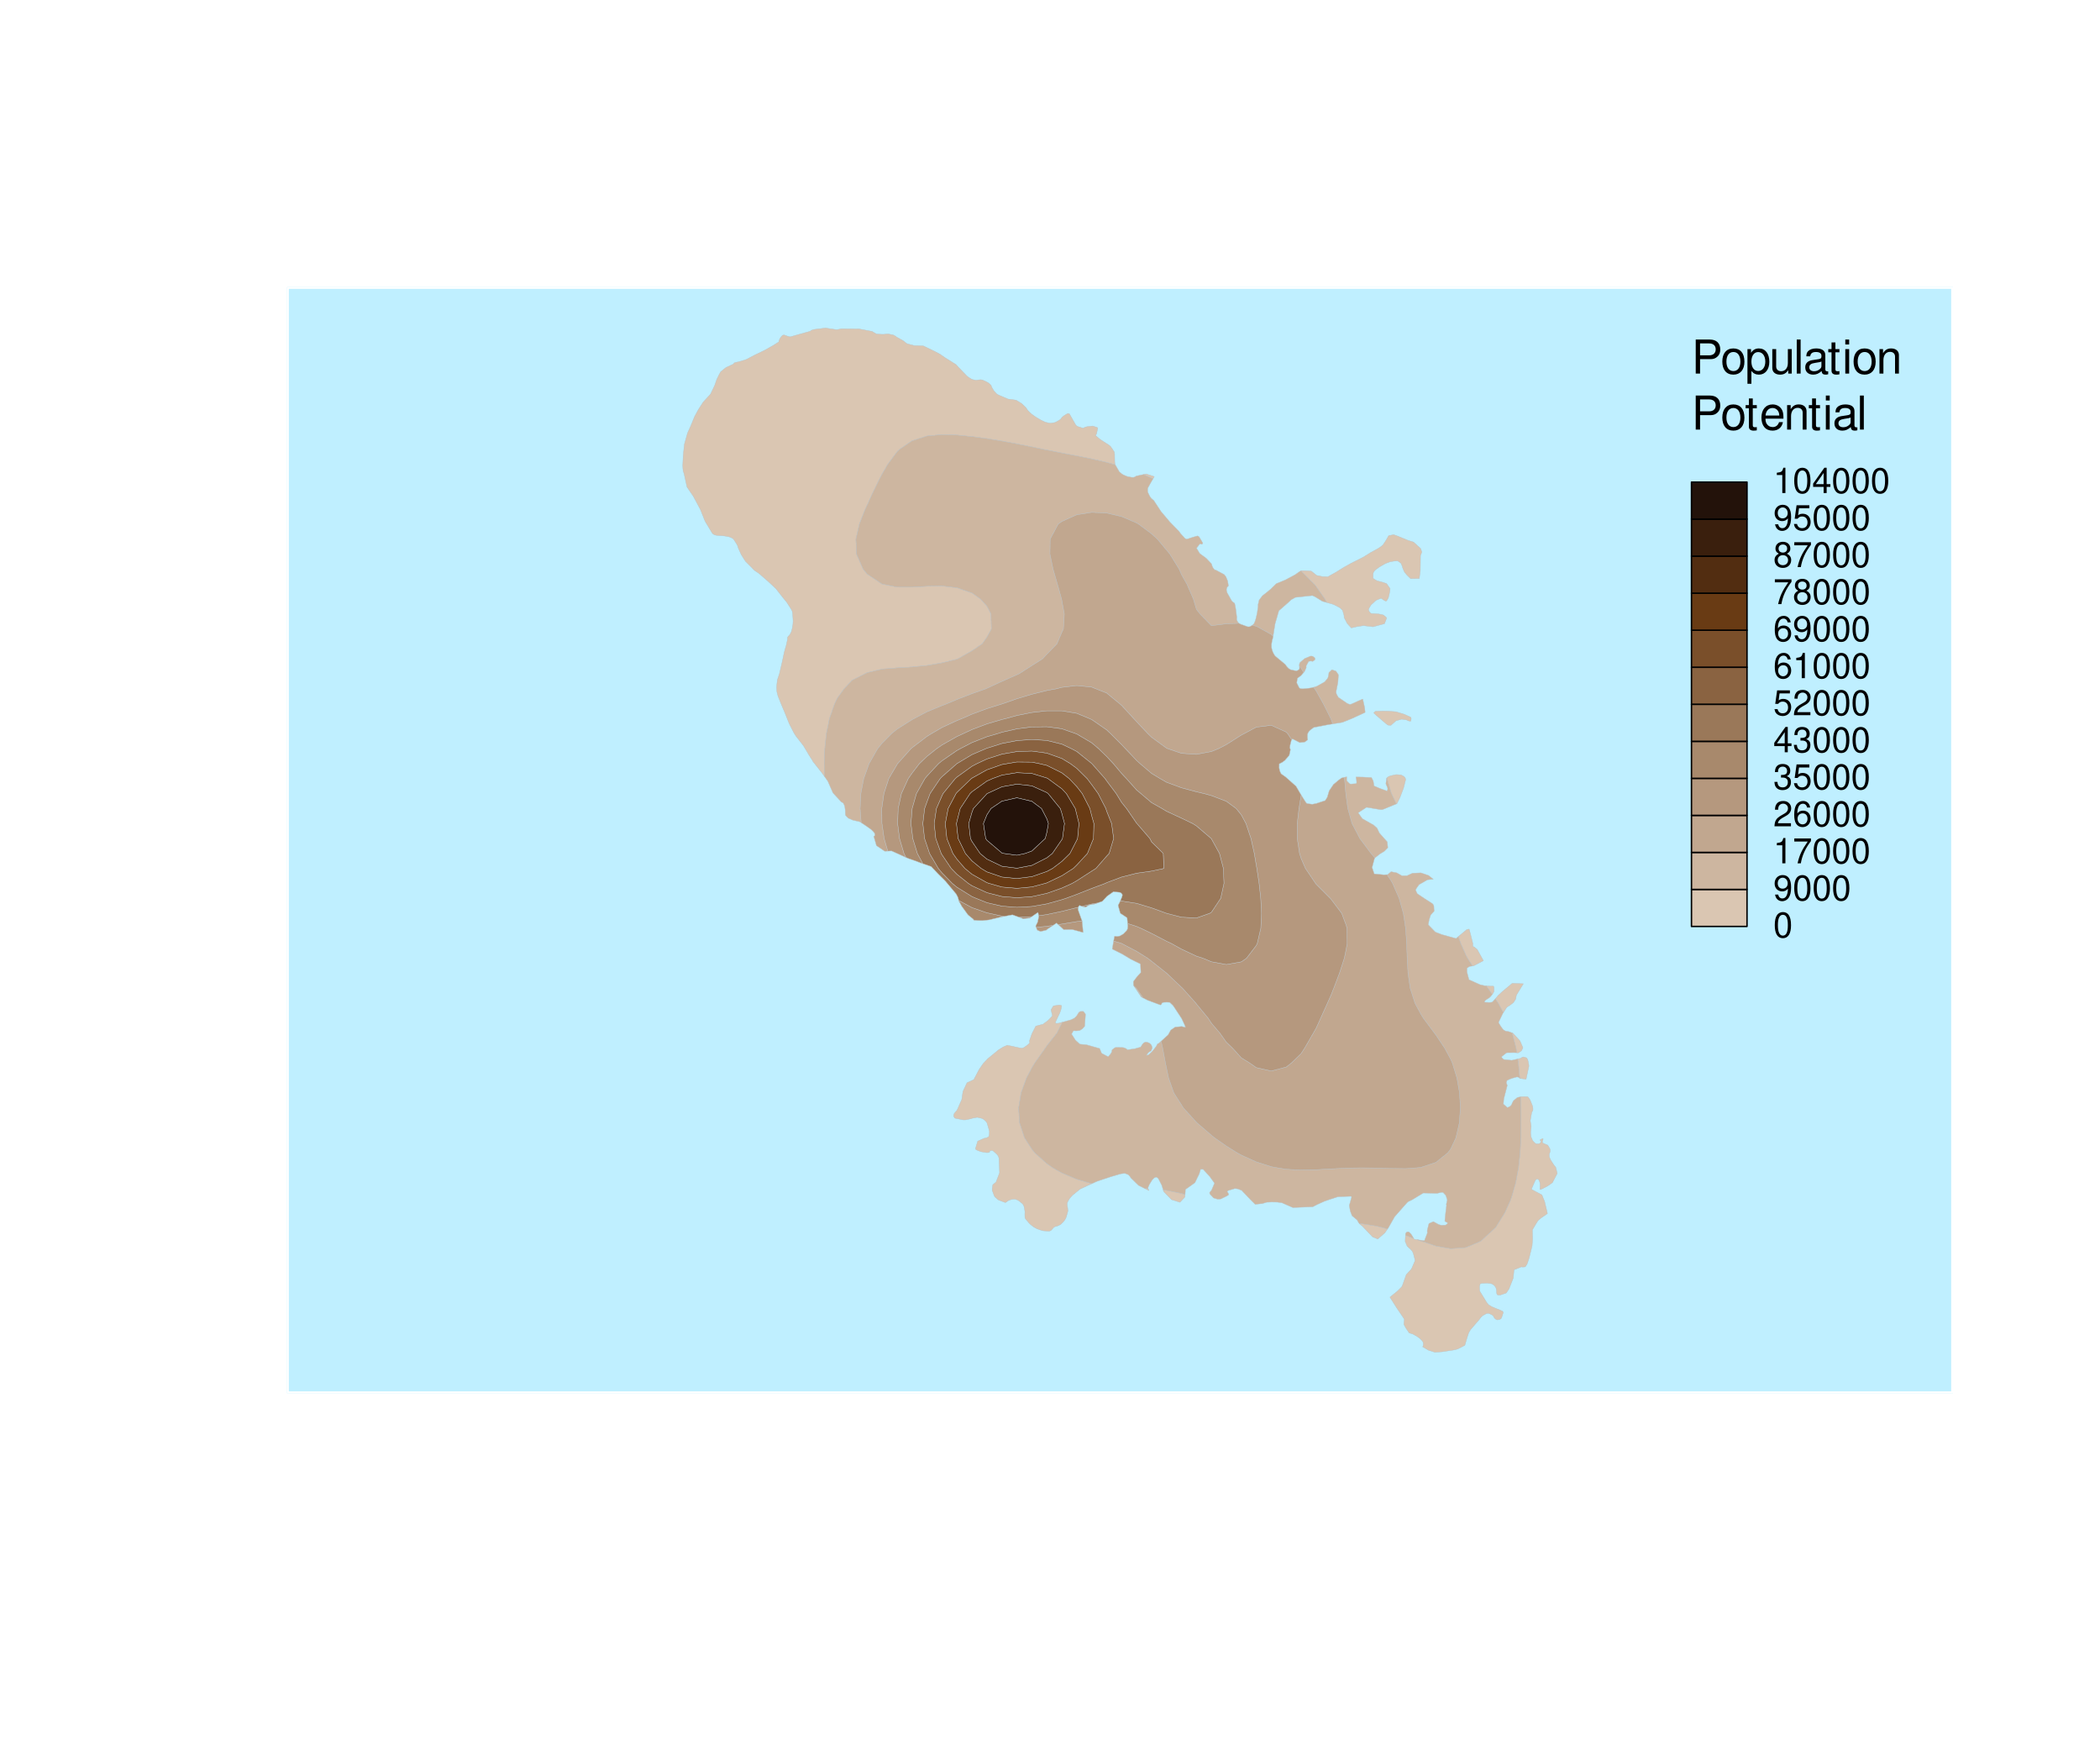 <?xml version="1.0" encoding="UTF-8"?>
<svg xmlns="http://www.w3.org/2000/svg" xmlns:xlink="http://www.w3.org/1999/xlink" width="432pt" height="360pt" viewBox="0 0 432 360" version="1.1">
<defs>
<g>
<symbol overflow="visible" id="glyph0-0">
<path style="stroke:none;" d=""/>
</symbol>
<symbol overflow="visible" id="glyph0-1">
<path style="stroke:none;" d="M 1.984 -5.203 C 1.5 -5.203 1.078 -4.984 0.812 -4.641 C 0.469 -4.172 0.312 -3.484 0.312 -2.516 C 0.312 -0.766 0.891 0.172 1.984 0.172 C 3.062 0.172 3.656 -0.766 3.656 -2.484 C 3.656 -3.484 3.5 -4.156 3.156 -4.641 C 2.891 -5 2.469 -5.203 1.984 -5.203 Z M 1.984 -4.641 C 2.672 -4.641 3 -3.953 3 -2.531 C 3 -1.047 2.672 -0.359 1.969 -0.359 C 1.297 -0.359 0.953 -1.078 0.953 -2.516 C 0.953 -3.953 1.297 -4.641 1.984 -4.641 Z M 1.984 -4.641 "/>
</symbol>
<symbol overflow="visible" id="glyph0-2">
<path style="stroke:none;" d="M 0.375 -1.188 C 0.5 -0.344 1.047 0.172 1.828 0.172 C 2.406 0.172 2.906 -0.109 3.203 -0.578 C 3.516 -1.094 3.672 -1.719 3.672 -2.672 C 3.672 -3.547 3.531 -4.094 3.234 -4.562 C 2.953 -4.984 2.5 -5.203 1.938 -5.203 C 0.969 -5.203 0.281 -4.484 0.281 -3.469 C 0.281 -2.516 0.922 -1.844 1.844 -1.844 C 2.328 -1.844 2.688 -2.016 3.016 -2.406 C 3 -1.109 2.594 -0.391 1.875 -0.391 C 1.422 -0.391 1.109 -0.688 1.016 -1.188 Z M 1.938 -4.656 C 2.531 -4.656 2.969 -4.156 2.969 -3.484 C 2.969 -2.844 2.547 -2.406 1.922 -2.406 C 1.297 -2.406 0.922 -2.828 0.922 -3.516 C 0.922 -4.172 1.344 -4.656 1.938 -4.656 Z M 1.938 -4.656 "/>
</symbol>
<symbol overflow="visible" id="glyph0-3">
<path style="stroke:none;" d="M 1.859 -3.703 L 1.859 0 L 2.5 0 L 2.5 -5.203 L 2.078 -5.203 C 1.859 -4.406 1.719 -4.297 0.734 -4.172 L 0.734 -3.703 Z M 1.859 -3.703 "/>
</symbol>
<symbol overflow="visible" id="glyph0-4">
<path style="stroke:none;" d="M 3.75 -5.109 L 0.328 -5.109 L 0.328 -4.484 L 3.094 -4.484 C 1.875 -2.75 1.375 -1.672 1 0 L 1.672 0 C 1.953 -1.641 2.594 -3.047 3.75 -4.578 Z M 3.75 -5.109 "/>
</symbol>
<symbol overflow="visible" id="glyph0-5">
<path style="stroke:none;" d="M 3.641 -0.625 L 0.953 -0.625 C 1.016 -1.062 1.25 -1.328 1.875 -1.719 L 2.594 -2.125 C 3.312 -2.516 3.688 -3.047 3.688 -3.688 C 3.688 -4.125 3.516 -4.531 3.203 -4.797 C 2.906 -5.078 2.531 -5.203 2.047 -5.203 C 1.391 -5.203 0.922 -4.984 0.641 -4.531 C 0.453 -4.25 0.375 -3.938 0.359 -3.406 L 1 -3.406 C 1.016 -3.766 1.062 -3.969 1.141 -4.141 C 1.312 -4.453 1.641 -4.656 2.031 -4.656 C 2.594 -4.656 3.031 -4.234 3.031 -3.672 C 3.031 -3.25 2.797 -2.891 2.344 -2.641 L 1.672 -2.25 C 0.609 -1.641 0.297 -1.141 0.25 0 L 3.641 0 Z M 3.641 -0.625 "/>
</symbol>
<symbol overflow="visible" id="glyph0-6">
<path style="stroke:none;" d="M 3.594 -3.859 C 3.469 -4.703 2.922 -5.203 2.141 -5.203 C 1.578 -5.203 1.078 -4.938 0.766 -4.469 C 0.453 -3.953 0.312 -3.328 0.312 -2.375 C 0.312 -1.5 0.438 -0.938 0.734 -0.484 C 1.016 -0.062 1.469 0.172 2.031 0.172 C 3 0.172 3.688 -0.562 3.688 -1.578 C 3.688 -2.531 3.047 -3.219 2.125 -3.219 C 1.625 -3.219 1.234 -3.031 0.953 -2.641 C 0.969 -3.938 1.375 -4.641 2.094 -4.641 C 2.547 -4.641 2.859 -4.359 2.953 -3.859 Z M 2.047 -2.656 C 2.672 -2.656 3.047 -2.219 3.047 -1.531 C 3.047 -0.875 2.609 -0.391 2.031 -0.391 C 1.438 -0.391 1 -0.891 1 -1.562 C 1 -2.203 1.422 -2.656 2.047 -2.656 Z M 2.047 -2.656 "/>
</symbol>
<symbol overflow="visible" id="glyph0-7">
<path style="stroke:none;" d="M 1.594 -2.406 L 1.938 -2.406 C 2.625 -2.406 3 -2.078 3 -1.453 C 3 -0.797 2.594 -0.391 1.938 -0.391 C 1.25 -0.391 0.906 -0.75 0.859 -1.516 L 0.234 -1.516 C 0.266 -1.094 0.328 -0.828 0.453 -0.594 C 0.719 -0.094 1.219 0.172 1.922 0.172 C 2.969 0.172 3.641 -0.469 3.641 -1.453 C 3.641 -2.125 3.391 -2.484 2.781 -2.688 C 3.25 -2.891 3.5 -3.25 3.5 -3.781 C 3.5 -4.672 2.906 -5.203 1.938 -5.203 C 0.906 -5.203 0.359 -4.625 0.344 -3.531 L 0.969 -3.531 C 0.984 -3.844 1.016 -4.031 1.094 -4.188 C 1.234 -4.484 1.547 -4.656 1.938 -4.656 C 2.5 -4.656 2.844 -4.312 2.844 -3.75 C 2.844 -3.391 2.719 -3.156 2.438 -3.047 C 2.266 -2.969 2.031 -2.938 1.594 -2.938 Z M 1.594 -2.406 "/>
</symbol>
<symbol overflow="visible" id="glyph0-8">
<path style="stroke:none;" d="M 3.422 -5.109 L 0.797 -5.109 L 0.406 -2.328 L 1 -2.328 C 1.297 -2.672 1.531 -2.797 1.938 -2.797 C 2.625 -2.797 3.047 -2.328 3.047 -1.578 C 3.047 -0.844 2.625 -0.391 1.938 -0.391 C 1.375 -0.391 1.031 -0.672 0.891 -1.25 L 0.25 -1.25 C 0.344 -0.828 0.406 -0.641 0.562 -0.453 C 0.844 -0.062 1.375 0.172 1.938 0.172 C 2.969 0.172 3.688 -0.578 3.688 -1.656 C 3.688 -2.672 3.031 -3.359 2.047 -3.359 C 1.688 -3.359 1.391 -3.266 1.109 -3.047 L 1.297 -4.484 L 3.422 -4.484 Z M 3.422 -5.109 "/>
</symbol>
<symbol overflow="visible" id="glyph0-9">
<path style="stroke:none;" d="M 2.359 -1.266 L 2.359 0 L 2.984 0 L 2.984 -1.266 L 3.75 -1.266 L 3.75 -1.828 L 2.984 -1.828 L 2.984 -5.203 L 2.516 -5.203 L 0.203 -1.938 L 0.203 -1.266 Z M 2.359 -1.828 L 0.75 -1.828 L 2.359 -4.125 Z M 2.359 -1.828 "/>
</symbol>
<symbol overflow="visible" id="glyph0-10">
<path style="stroke:none;" d="M 2.812 -2.75 C 3.344 -3.062 3.516 -3.328 3.516 -3.812 C 3.516 -4.641 2.891 -5.203 1.984 -5.203 C 1.078 -5.203 0.453 -4.641 0.453 -3.828 C 0.453 -3.328 0.609 -3.078 1.141 -2.75 C 0.547 -2.453 0.266 -2.031 0.266 -1.453 C 0.266 -0.5 0.969 0.172 1.984 0.172 C 2.984 0.172 3.688 -0.5 3.688 -1.453 C 3.688 -2.031 3.406 -2.453 2.812 -2.75 Z M 1.984 -4.641 C 2.516 -4.641 2.859 -4.328 2.859 -3.797 C 2.859 -3.312 2.516 -2.984 1.984 -2.984 C 1.438 -2.984 1.094 -3.312 1.094 -3.812 C 1.094 -4.328 1.438 -4.641 1.984 -4.641 Z M 1.984 -2.453 C 2.609 -2.453 3.047 -2.031 3.047 -1.438 C 3.047 -0.812 2.625 -0.391 1.969 -0.391 C 1.344 -0.391 0.922 -0.828 0.922 -1.422 C 0.922 -2.047 1.344 -2.453 1.984 -2.453 Z M 1.984 -2.453 "/>
</symbol>
<symbol overflow="visible" id="glyph1-0">
<path style="stroke:none;" d=""/>
</symbol>
<symbol overflow="visible" id="glyph1-1">
<path style="stroke:none;" d="M 1.766 -2.969 L 3.969 -2.969 C 4.516 -2.969 4.938 -3.125 5.312 -3.469 C 5.734 -3.844 5.922 -4.297 5.922 -4.938 C 5.922 -6.25 5.141 -7 3.766 -7 L 0.875 -7 L 0.875 0 L 1.766 0 Z M 1.766 -3.75 L 1.766 -6.203 L 3.625 -6.203 C 4.484 -6.203 4.984 -5.75 4.984 -4.984 C 4.984 -4.219 4.484 -3.75 3.625 -3.75 Z M 1.766 -3.75 "/>
</symbol>
<symbol overflow="visible" id="glyph1-2">
<path style="stroke:none;" d="M 2.609 -5.172 C 1.188 -5.172 0.344 -4.156 0.344 -2.469 C 0.344 -0.781 1.188 0.219 2.625 0.219 C 4.031 0.219 4.891 -0.781 4.891 -2.438 C 4.891 -4.188 4.062 -5.172 2.609 -5.172 Z M 2.625 -4.438 C 3.516 -4.438 4.062 -3.688 4.062 -2.453 C 4.062 -1.25 3.5 -0.516 2.625 -0.516 C 1.734 -0.516 1.188 -1.25 1.188 -2.469 C 1.188 -3.688 1.734 -4.438 2.625 -4.438 Z M 2.625 -4.438 "/>
</symbol>
<symbol overflow="visible" id="glyph1-3">
<path style="stroke:none;" d="M 0.516 2.094 L 1.328 2.094 L 1.328 -0.531 C 1.75 -0.016 2.219 0.219 2.875 0.219 C 4.172 0.219 5.016 -0.828 5.016 -2.422 C 5.016 -4.109 4.188 -5.172 2.859 -5.172 C 2.172 -5.172 1.625 -4.859 1.25 -4.266 L 1.25 -5.031 L 0.516 -5.031 Z M 2.719 -4.422 C 3.609 -4.422 4.188 -3.641 4.188 -2.453 C 4.188 -1.312 3.594 -0.531 2.719 -0.531 C 1.875 -0.531 1.328 -1.297 1.328 -2.469 C 1.328 -3.656 1.875 -4.422 2.719 -4.422 Z M 2.719 -4.422 "/>
</symbol>
<symbol overflow="visible" id="glyph1-4">
<path style="stroke:none;" d="M 4.625 0 L 4.625 -5.031 L 3.828 -5.031 L 3.828 -2.172 C 3.828 -1.156 3.297 -0.484 2.453 -0.484 C 1.828 -0.484 1.422 -0.859 1.422 -1.469 L 1.422 -5.031 L 0.625 -5.031 L 0.625 -1.156 C 0.625 -0.312 1.25 0.219 2.219 0.219 C 2.969 0.219 3.438 -0.031 3.906 -0.703 L 3.906 0 Z M 4.625 0 "/>
</symbol>
<symbol overflow="visible" id="glyph1-5">
<path style="stroke:none;" d="M 1.453 -7 L 0.656 -7 L 0.656 0 L 1.453 0 Z M 1.453 -7 "/>
</symbol>
<symbol overflow="visible" id="glyph1-6">
<path style="stroke:none;" d="M 5.125 -0.469 C 5.047 -0.453 5.016 -0.453 4.953 -0.453 C 4.688 -0.453 4.531 -0.594 4.531 -0.844 L 4.531 -3.797 C 4.531 -4.688 3.875 -5.172 2.641 -5.172 C 1.906 -5.172 1.312 -4.953 0.969 -4.578 C 0.734 -4.328 0.641 -4.031 0.625 -3.547 L 1.422 -3.547 C 1.5 -4.156 1.859 -4.438 2.609 -4.438 C 3.344 -4.438 3.734 -4.156 3.734 -3.688 L 3.734 -3.469 C 3.719 -3.125 3.547 -3 2.891 -2.922 C 1.766 -2.766 1.594 -2.734 1.281 -2.609 C 0.703 -2.359 0.406 -1.922 0.406 -1.266 C 0.406 -0.359 1.031 0.219 2.047 0.219 C 2.688 0.219 3.188 0 3.766 -0.516 C 3.812 0 4.062 0.219 4.578 0.219 C 4.766 0.219 4.859 0.203 5.125 0.141 Z M 3.734 -1.578 C 3.734 -1.312 3.656 -1.156 3.422 -0.938 C 3.094 -0.641 2.703 -0.484 2.219 -0.484 C 1.609 -0.484 1.234 -0.781 1.234 -1.281 C 1.234 -1.812 1.578 -2.078 2.453 -2.203 C 3.297 -2.328 3.469 -2.359 3.734 -2.484 Z M 3.734 -1.578 "/>
</symbol>
<symbol overflow="visible" id="glyph1-7">
<path style="stroke:none;" d="M 2.438 -5.031 L 1.609 -5.031 L 1.609 -6.406 L 0.812 -6.406 L 0.812 -5.031 L 0.141 -5.031 L 0.141 -4.375 L 0.812 -4.375 L 0.812 -0.578 C 0.812 -0.062 1.156 0.219 1.781 0.219 C 2 0.219 2.172 0.203 2.438 0.156 L 2.438 -0.516 C 2.328 -0.484 2.219 -0.484 2.047 -0.484 C 1.703 -0.484 1.609 -0.578 1.609 -0.938 L 1.609 -4.375 L 2.438 -4.375 Z M 2.438 -5.031 "/>
</symbol>
<symbol overflow="visible" id="glyph1-8">
<path style="stroke:none;" d="M 1.438 -5.031 L 0.641 -5.031 L 0.641 0 L 1.438 0 Z M 1.438 -7 L 0.641 -7 L 0.641 -5.984 L 1.438 -5.984 Z M 1.438 -7 "/>
</symbol>
<symbol overflow="visible" id="glyph1-9">
<path style="stroke:none;" d="M 0.672 -5.031 L 0.672 0 L 1.484 0 L 1.484 -2.766 C 1.484 -3.797 2.016 -4.469 2.844 -4.469 C 3.469 -4.469 3.875 -4.094 3.875 -3.484 L 3.875 0 L 4.672 0 L 4.672 -3.797 C 4.672 -4.641 4.047 -5.172 3.078 -5.172 C 2.328 -5.172 1.859 -4.891 1.406 -4.188 L 1.406 -5.031 Z M 0.672 -5.031 "/>
</symbol>
<symbol overflow="visible" id="glyph1-10">
<path style="stroke:none;" d="M 4.922 -2.25 C 4.922 -3.016 4.859 -3.469 4.719 -3.844 C 4.391 -4.672 3.625 -5.172 2.688 -5.172 C 1.281 -5.172 0.391 -4.109 0.391 -2.453 C 0.391 -0.781 1.25 0.219 2.672 0.219 C 3.812 0.219 4.609 -0.438 4.812 -1.531 L 4.016 -1.531 C 3.797 -0.859 3.344 -0.516 2.703 -0.516 C 2.188 -0.516 1.75 -0.75 1.484 -1.172 C 1.297 -1.453 1.234 -1.75 1.219 -2.25 Z M 1.234 -2.891 C 1.312 -3.828 1.875 -4.438 2.672 -4.438 C 3.484 -4.438 4.062 -3.797 4.062 -2.891 Z M 1.234 -2.891 "/>
</symbol>
</g>
<clipPath id="clip1">
  <path d="M 59.039 59.039 L 401.758 59.039 L 401.758 286.559 L 59.039 286.559 Z M 59.039 59.039 "/>
</clipPath>
</defs>
<g id="surface177">
<rect x="0" y="0" width="432" height="360" style="fill:rgb(100%,100%,100%);fill-opacity:1;stroke:none;"/>
<g clip-path="url(#clip1)" clip-rule="nonzero">
<path style="fill-rule:nonzero;fill:rgb(74.902%,93.725%,100%);fill-opacity:1;stroke-width:0.75;stroke-linecap:round;stroke-linejoin:round;stroke:rgb(100%,100%,100%);stroke-opacity:1;stroke-miterlimit:10;" d="M 59.039 286.559 L 401.758 286.559 L 401.758 59.039 L 59.039 59.039 Z M 59.039 286.559 "/>
</g>
<path style="fill-rule:evenodd;fill:rgb(85.49%,77.647%,69.804%);fill-opacity:1;stroke-width:0.075;stroke-linecap:round;stroke-linejoin:round;stroke:rgb(74.51%,74.51%,74.51%);stroke-opacity:1;stroke-miterlimit:10;" d="M 209.188 91.293 L 206.109 90.719 L 203.031 90.211 L 199.953 89.793 L 196.875 89.492 L 193.797 89.398 L 190.719 89.676 L 187.641 90.66 L 185.051 92.43 L 184.562 92.91 L 182.621 95.508 L 181.484 97.477 L 180.895 98.586 L 179.395 101.664 L 178.406 103.871 L 177.98 104.742 L 176.781 107.82 L 176.074 110.898 L 176.211 113.977 L 177.555 117.055 L 178.406 118.086 L 181.484 120.129 L 181.508 120.133 L 184.562 120.754 L 187.641 120.762 L 190.719 120.578 L 193.797 120.523 L 196.875 120.883 L 199.953 121.965 L 201.711 123.211 L 203.031 124.672 L 203.867 126.289 L 203.949 129.367 L 203.031 131.043 L 202.031 132.445 L 199.953 133.859 L 197.012 135.523 L 196.875 135.574 L 193.797 136.332 L 190.719 136.867 L 187.641 137.188 L 184.562 137.367 L 181.484 137.609 L 178.406 138.344 L 177.91 138.602 L 175.328 139.887 L 173.641 141.68 L 172.25 143.605 L 171.703 144.758 L 170.621 147.836 L 169.996 150.914 L 169.676 153.992 L 169.555 157.07 L 169.594 159.68 L 169.074 158.949 L 167.477 156.93 L 167.18 156.543 L 167.18 156.48 L 167.082 156.324 L 166.496 155.422 L 165.301 153.406 L 163.887 151.586 L 163.688 151.328 L 163.309 150.711 L 162.992 150.094 L 162.348 148.824 L 161.426 146.523 L 160.754 144.938 L 160.156 143.449 L 160.02 143.094 L 159.809 142.242 L 159.762 141.363 L 159.824 140.633 L 159.863 140.293 L 159.922 139.84 L 159.984 139.641 L 160.062 139.402 L 160.32 138.637 L 160.914 136.125 L 161.355 134.062 L 161.75 132.676 L 161.988 131.562 L 162.008 131.383 L 162.008 131.105 L 162.07 130.988 L 162.266 130.77 L 162.484 130.531 L 162.648 130.234 L 162.766 129.996 L 162.887 129.617 L 163.004 129.082 L 163.043 128.867 L 163.105 128.449 L 163.145 127.93 L 163.145 127.594 L 163.043 126.105 L 163.004 125.887 L 162.945 125.668 L 162.828 125.41 L 161.855 123.883 L 160.902 122.715 L 159.613 121.07 L 158.094 119.652 L 156.082 117.906 L 155.238 117.34 L 153.344 115.438 L 152.473 114.051 L 151.859 112.684 L 151.797 112.406 L 151.699 112.168 L 151.441 111.73 L 150.945 110.957 L 150.707 110.719 L 150.09 110.441 L 149.832 110.383 L 148.98 110.223 L 148.859 110.223 L 147.75 110.145 L 147.273 110.086 L 146.977 109.988 L 146.777 109.891 L 146.539 109.691 L 145.047 107.211 L 144.078 104.789 L 142.648 102.113 L 141.32 100.152 L 140.727 97.449 L 140.527 96.816 L 140.469 96.262 L 140.449 95.664 L 140.551 93.605 L 140.789 91.367 L 141.445 89.039 L 142.074 87.656 L 142.875 85.703 L 143.633 84.293 L 144.664 82.695 L 146.156 81.078 L 147.027 79.258 L 147.422 78.105 L 147.902 77.105 L 148.023 76.891 L 148.242 76.492 L 148.34 76.395 L 149.332 75.602 L 150.902 74.863 L 150.98 74.805 L 150.98 74.664 L 151.34 74.547 L 152.512 74.262 L 153.578 73.91 L 155.188 73.062 L 157.188 72.098 L 159 71.086 L 160.191 70.332 L 160.387 69.715 L 160.707 69.258 L 160.965 68.98 L 161.047 68.941 L 161.324 68.902 L 161.949 69.129 L 162.473 69.277 L 162.652 69.258 L 163.707 68.961 L 166.625 68.145 L 166.961 67.926 L 167.418 67.77 L 169.48 67.508 L 169.816 67.465 L 170.863 67.629 L 172.102 67.805 L 172.758 67.703 L 173.074 67.621 L 176.711 67.652 L 179.445 68.172 L 179.664 68.332 L 180.297 68.688 L 180.734 68.727 L 181.41 68.766 L 181.809 68.766 L 182.484 68.688 L 182.84 68.707 L 183.672 68.887 L 183.832 68.926 L 184.309 69.203 L 184.465 69.363 L 184.508 69.363 L 185.785 70.07 L 186.57 70.688 L 188.059 71.082 L 189.926 71.145 L 192.285 72.273 L 193.426 72.883 L 194.449 73.598 L 196.672 74.984 L 197.129 75.5 L 197.645 76.035 L 198.895 77.324 L 199.25 77.602 L 199.785 77.941 L 200.184 78.098 L 200.742 78.199 L 200.898 78.199 L 201.176 78.156 L 201.734 78.098 L 201.969 78.137 L 201.992 78.156 L 202.109 78.156 L 202.328 78.254 L 202.863 78.492 L 203.219 78.688 L 203.418 78.809 L 203.836 79.203 L 203.914 79.363 L 204.031 79.68 L 204.457 80.383 L 204.965 80.949 L 205.043 81.027 L 205.281 81.168 L 205.422 81.246 L 207.367 82.078 L 209.012 82.297 L 210.145 82.98 L 211.117 83.902 L 211.141 83.984 L 211.418 84.398 L 211.852 84.836 L 212.25 85.191 L 213.062 85.77 L 214.184 86.434 L 215.043 86.836 L 215.961 87.051 L 216.219 87.031 L 216.973 86.914 L 217.367 86.734 L 218.004 86.359 L 218.141 86.258 L 218.301 86.082 L 218.469 85.832 L 218.871 85.512 L 219.594 85.066 L 219.793 85.066 L 219.969 85.086 L 221.16 87.168 L 221.359 87.504 L 221.695 87.723 L 222.805 88.078 L 223.184 87.883 L 223.582 87.762 L 224.793 87.625 L 225.742 87.941 L 225.805 88.02 L 225.805 88.121 L 225.605 89.09 L 225.547 89.289 L 225.348 89.566 L 226.32 90.375 L 227.449 91.113 L 228.023 91.461 L 228.461 91.828 L 228.863 92.406 L 229.223 92.969 L 229.293 93.434 L 229.293 93.77 L 229.312 94.902 L 229.352 95.395 L 229.414 95.574 L 229.426 95.602 L 229.074 95.508 L 227.656 95.098 L 224.578 94.383 L 221.5 93.762 L 218.422 93.168 L 215.344 92.559 L 214.676 92.43 L 212.266 91.914 Z M 209.188 91.293 "/>
<path style="fill-rule:evenodd;fill:rgb(85.49%,77.647%,69.804%);fill-opacity:1;stroke-width:0.075;stroke-linecap:round;stroke-linejoin:round;stroke:rgb(74.51%,74.51%,74.51%);stroke-opacity:1;stroke-miterlimit:10;" d="M 218.555 210.242 L 218.422 210.492 L 217.426 212.477 L 215.344 215.117 L 215.047 215.555 L 212.867 218.633 L 212.266 219.66 L 211.172 221.711 L 210.055 224.789 L 209.547 227.867 L 209.742 230.945 L 210.762 234.023 L 212.266 236.34 L 212.852 237.102 L 215.344 239.324 L 216.57 240.18 L 218.422 241.234 L 221.5 242.539 L 223.965 243.258 L 224.578 243.426 L 224.648 243.438 L 223.535 243.941 L 222.184 244.57 L 220.656 245.816 L 220.102 246.414 L 219.883 246.75 L 219.68 247.09 L 219.562 247.387 L 219.523 247.586 L 219.523 247.844 L 219.621 248.34 L 219.691 249.062 L 219.344 250.324 L 219.164 250.719 L 218.938 251.055 L 218.75 251.293 L 218.215 251.832 L 217.734 252.07 L 217.418 252.211 L 217.18 252.25 L 216.883 252.367 L 216.848 252.398 L 216.703 252.527 L 216.246 253.043 L 216.027 253.164 L 215.832 253.223 L 215.652 253.223 L 214.578 253.145 L 214.34 253.086 L 213.348 252.75 L 212.633 252.352 L 212.117 251.957 L 211.742 251.621 L 210.988 250.727 L 210.91 250.59 L 210.848 250.449 L 210.828 249.984 L 210.828 249.598 L 210.848 249.281 L 210.809 248.941 L 210.672 248.188 L 210.492 247.773 L 210.332 247.574 L 209.719 247.078 L 209.48 246.902 L 209.223 246.781 L 208.766 246.621 L 208.27 246.664 L 208.051 246.703 L 207.453 246.922 L 207.258 247.059 L 207.098 247.18 L 206.879 247.316 L 206.781 247.336 L 205.949 247.02 L 205.434 246.82 L 205.156 246.625 L 204.656 246.172 L 204.516 245.914 L 204.438 245.711 L 204.102 244.777 L 204.102 244.602 L 204.234 243.68 L 204.898 243.133 L 205.629 241.227 L 205.516 238.27 L 205.355 237.758 L 205 237.34 L 204.281 236.703 L 204.125 236.625 L 203.746 236.664 L 203.609 236.727 L 203.59 236.785 L 203.59 236.941 L 203.469 237.023 L 203.035 237.082 L 201.805 236.883 L 201.645 236.824 L 201.129 236.625 L 200.871 236.508 L 200.695 236.371 L 200.672 236.23 L 201.129 234.711 L 202.457 234.129 L 202.52 234.129 L 202.836 234.066 L 203.297 233.871 L 203.375 233.785 L 203.473 233.59 L 203.512 233.312 L 203.531 232.953 L 203.531 232.656 L 203.375 232.082 L 203.059 231.031 L 203.016 230.93 L 202.977 230.852 L 202.938 230.793 L 202.441 230.297 L 202.145 230.098 L 202.008 230.039 L 201.039 229.812 L 199.922 230.023 L 199.82 230.082 L 199.465 230.16 L 198.613 230.34 L 198.176 230.34 L 196.508 230.004 L 196.426 229.965 L 196.27 229.746 L 196.188 229.586 L 196.188 229.41 L 196.27 229.07 L 196.785 228.438 L 196.883 228.336 L 197.848 226.145 L 198.098 224.469 L 198.934 222.699 L 200.32 222.062 L 201.414 219.977 L 202.254 218.758 L 203.219 217.738 L 205.426 215.93 L 206.359 215.352 L 207.254 214.973 L 207.352 215.035 L 207.801 215.113 L 207.926 215.133 L 210.008 215.59 L 210.188 215.59 L 210.367 215.57 L 210.688 215.43 L 211.402 214.91 L 211.738 214.633 L 211.836 214.375 L 211.816 214.258 L 211.758 214.117 L 212.293 212.59 L 213.078 211.051 L 214.547 210.664 L 215.594 209.898 L 216.504 208.953 L 216.215 207.684 L 216.703 206.891 L 217.938 206.715 L 218.391 206.832 L 218.352 207.148 L 218.238 207.711 L 218.012 208.34 L 217.629 209.148 L 217.117 210.242 L 217.141 210.344 L 217.16 210.422 L 217.238 210.48 L 217.66 210.477 L 218.051 210.383 Z M 218.555 210.242 "/>
<path style="fill-rule:evenodd;fill:rgb(85.49%,77.647%,69.804%);fill-opacity:1;stroke-width:0.075;stroke-linecap:round;stroke-linejoin:round;stroke:rgb(74.51%,74.51%,74.51%);stroke-opacity:1;stroke-miterlimit:10;" d="M 235.438 244.418 L 236.184 244.453 L 236.195 244.516 L 236.355 244.875 Z M 235.438 244.418 "/>
<path style="fill-rule:evenodd;fill:rgb(85.49%,77.647%,69.804%);fill-opacity:1;stroke-width:0.075;stroke-linecap:round;stroke-linejoin:round;stroke:rgb(74.51%,74.51%,74.51%);stroke-opacity:1;stroke-miterlimit:10;" d="M 239.293 244.754 L 239.969 244.828 L 243.047 245.465 L 243.793 245.691 L 243.758 246.199 L 242.727 247.289 L 241.008 246.742 L 239.395 245.09 Z M 239.293 244.754 "/>
<path style="fill-rule:evenodd;fill:rgb(85.49%,77.647%,69.804%);fill-opacity:1;stroke-width:0.075;stroke-linecap:round;stroke-linejoin:round;stroke:rgb(74.51%,74.51%,74.51%);stroke-opacity:1;stroke-miterlimit:10;" d="M 279.633 251.645 L 279.984 251.668 L 283.062 252.16 L 284.418 252.492 L 285.43 252.789 L 284.859 253.594 L 283.422 254.844 L 282.359 254.398 L 280.254 252.188 L 279.777 251.809 Z M 279.633 251.645 "/>
<path style="fill-rule:evenodd;fill:rgb(85.49%,77.647%,69.804%);fill-opacity:1;stroke-width:0.075;stroke-linecap:round;stroke-linejoin:round;stroke:rgb(74.51%,74.51%,74.51%);stroke-opacity:1;stroke-miterlimit:10;" d="M 289.129 254.078 L 289.219 254.109 L 290.805 254.703 L 290.895 254.879 L 291.555 254.98 L 292.297 255.258 L 293.336 255.57 L 295.375 256.285 L 298.453 256.828 L 301.531 256.59 L 303.977 255.57 L 304.609 255.281 L 307.648 252.492 L 307.688 252.449 L 309.574 249.414 L 310.766 246.75 L 310.918 246.336 L 311.805 243.258 L 312.375 240.18 L 312.707 237.102 L 312.859 234.023 L 312.895 230.945 L 312.863 227.867 L 312.797 225.605 L 313.082 225.566 L 313.359 225.547 L 314.094 225.566 L 314.27 225.586 L 314.371 225.664 L 314.766 226.238 L 315.242 227.43 L 315.344 227.906 L 315.344 228.32 L 315.262 228.5 L 315.094 228.816 L 314.805 230.492 L 314.984 231.711 L 314.867 232.809 L 314.887 233.363 L 314.926 233.641 L 314.984 233.898 L 315.262 234.551 L 315.344 234.672 L 315.719 235.066 L 315.957 235.227 L 316.117 235.266 L 316.473 235.266 L 316.75 235.188 L 316.91 235.027 L 317.027 234.691 L 317.027 234.609 L 316.969 234.57 L 316.789 234.551 L 316.809 234.492 L 316.867 234.414 L 316.949 234.375 L 317.305 234.211 L 317.402 234.211 L 317.445 234.23 L 317.426 234.348 L 317.383 234.539 L 317.285 234.789 L 317.305 234.93 L 317.363 235.086 L 317.703 235.246 L 318.406 235.547 L 318.867 236.352 L 318.879 236.902 L 318.691 237.406 L 318.691 237.785 L 318.734 238 L 318.992 238.578 L 319.148 238.836 L 319.625 239.566 L 320.043 240.105 L 320.352 241.336 L 319.355 243.25 L 318.41 243.914 L 317.281 244.508 L 316.844 244.668 L 316.805 244.648 L 316.805 244.469 L 316.824 243.914 L 316.824 243.418 L 316.668 242.883 L 316.449 242.527 L 316.152 242.508 L 316.004 242.586 L 315.844 242.746 L 315.059 244.531 L 315.055 244.633 L 315.141 244.672 L 317.188 245.766 L 317.746 247.113 L 318.332 249.609 L 317.039 250.5 L 316.406 251.039 L 316.105 251.496 L 315.227 252.969 L 315.27 254.93 L 315.172 256.277 L 314.559 258.758 L 314.16 259.953 L 313.859 260.445 L 313.758 260.547 L 313.641 260.586 L 313.223 260.605 L 313.105 260.605 L 313.027 260.547 L 311.461 261.176 L 311.297 262.871 L 310.426 265.102 L 309.852 265.945 L 308.637 266.363 L 308.238 266.363 L 308.062 266.324 L 307.98 266.266 L 307.902 266.047 L 307.883 265.945 L 307.844 265.312 L 307.785 265.055 L 307.723 264.855 L 307.625 264.68 L 307.426 264.441 L 307.09 264.164 L 306.891 264.062 L 306.734 264.023 L 305.961 263.906 L 305.125 263.945 L 304.809 263.965 L 304.484 264.066 L 304.348 264.613 L 304.398 265.543 L 305.875 267.949 L 306.242 268.375 L 306.883 268.762 L 308.031 269.254 L 308.148 269.273 L 308.387 269.375 L 308.523 269.434 L 309.09 269.699 L 309.238 269.91 L 309.238 269.988 L 308.941 270.891 L 308.824 271.168 L 308.547 271.375 L 308.027 271.477 L 307.727 271.355 L 307.43 271.098 L 307.34 270.93 L 307.191 270.684 L 307.113 270.562 L 306.738 270.344 L 306.301 270.148 L 306.203 270.125 L 305.902 270.148 L 305.766 270.188 L 305.211 270.484 L 304.914 270.688 L 304.594 271.004 L 304.312 271.398 L 302.508 273.484 L 302.133 274.121 L 301.797 275.152 L 301.336 276.711 L 299.887 277.457 L 299.527 277.555 L 299.031 277.672 L 296.652 278.035 L 295.172 278.133 L 293.871 277.719 L 292.645 277.004 L 292.723 276.926 L 292.762 276.805 L 292.801 276.488 L 292.781 276.172 L 292.703 275.992 L 292.582 275.793 L 292.09 275.297 L 291.633 274.961 L 291.137 274.664 L 290.676 274.406 L 289.883 274.148 L 289.188 273.117 L 288.793 272.383 L 288.898 271.328 L 287.312 268.988 L 285.934 266.809 L 287.488 265.543 L 288.309 264.723 L 288.387 264.621 L 288.527 264.324 L 288.566 264.207 L 289.285 262.18 L 290.355 261.012 L 291.051 259.418 L 291.07 259.359 L 291.051 259.004 L 290.988 258.746 L 290.75 257.852 L 290.594 257.477 L 290.492 257.316 L 290.137 256.902 L 289.898 256.723 L 289.504 256.328 L 289.422 256.188 L 289.145 255.535 L 289.066 255.336 Z M 289.129 254.078 "/>
<path style="fill-rule:evenodd;fill:rgb(85.49%,77.647%,69.804%);fill-opacity:1;stroke-width:0.075;stroke-linecap:round;stroke-linejoin:round;stroke:rgb(74.51%,74.51%,74.51%);stroke-opacity:1;stroke-miterlimit:10;" d="M 312.625 221.785 L 312.621 221.711 L 312.348 218.633 L 312.219 217.809 L 312.859 217.668 L 313.066 217.508 L 313.145 217.449 L 313.383 217.391 L 314.039 217.586 L 314.141 217.73 L 314.316 218.102 L 314.375 218.398 L 314.512 219.152 L 314.492 219.41 L 313.938 221.973 L 312.645 221.812 Z M 312.625 221.785 "/>
<path style="fill-rule:evenodd;fill:rgb(85.49%,77.647%,69.804%);fill-opacity:1;stroke-width:0.075;stroke-linecap:round;stroke-linejoin:round;stroke:rgb(74.51%,74.51%,74.51%);stroke-opacity:1;stroke-miterlimit:10;" d="M 312.02 216.531 L 311.867 215.555 L 311.074 212.477 L 311.059 212.441 L 311.242 212.512 L 312.688 214.098 L 313.285 215.484 L 313.016 216.082 L 312.559 216.426 L 312.254 216.574 L 312.094 216.535 Z M 312.02 216.531 "/>
<path style="fill-rule:evenodd;fill:rgb(85.49%,77.647%,69.804%);fill-opacity:1;stroke-width:0.075;stroke-linecap:round;stroke-linejoin:round;stroke:rgb(74.51%,74.51%,74.51%);stroke-opacity:1;stroke-miterlimit:10;" d="M 309.258 208.27 L 308.195 206.32 L 307.688 205.555 L 307.602 205.438 L 307.688 205.34 L 308.188 204.754 L 309.02 203.98 L 311.086 202.254 L 313.371 202.34 L 311.941 204.691 L 311.801 205.484 L 311.336 206.203 L 310.754 206.656 L 309.973 207.172 Z M 309.258 208.27 "/>
<path style="fill-rule:evenodd;fill:rgb(85.49%,77.647%,69.804%);fill-opacity:1;stroke-width:0.075;stroke-linecap:round;stroke-linejoin:round;stroke:rgb(74.51%,74.51%,74.51%);stroke-opacity:1;stroke-miterlimit:10;" d="M 306.969 204.523 L 306.078 203.242 L 305.73 202.77 L 306.543 202.832 L 307.215 202.832 L 307.316 203.008 L 307.336 203.742 L 307.336 203.883 L 307.316 203.961 L 307.195 204.199 Z M 306.969 204.523 "/>
<path style="fill-rule:evenodd;fill:rgb(85.49%,77.647%,69.804%);fill-opacity:1;stroke-width:0.075;stroke-linecap:round;stroke-linejoin:round;stroke:rgb(74.51%,74.51%,74.51%);stroke-opacity:1;stroke-miterlimit:10;" d="M 302.906 198.691 L 301.891 197.086 L 301.531 196.41 L 300.477 194.008 L 299.996 192.641 L 301.723 191.207 L 302.219 191.09 L 302.523 192.215 L 302.992 194.121 L 302.953 194.203 L 302.973 194.5 L 303.012 194.656 L 303.051 194.699 L 303.227 194.762 L 303.289 194.797 L 303.887 195.293 L 305.156 197.594 L 303.133 198.66 Z M 302.906 198.691 "/>
<path style="fill-rule:evenodd;fill:rgb(85.49%,77.647%,69.804%);fill-opacity:1;stroke-width:0.075;stroke-linecap:round;stroke-linejoin:round;stroke:rgb(74.51%,74.51%,74.51%);stroke-opacity:1;stroke-miterlimit:10;" d="M 287.238 165.352 L 286.25 163.227 L 286.141 162.918 L 285.312 160.148 L 285.281 160.031 L 285.281 160.027 L 285.324 159.969 L 285.609 159.75 L 286 159.586 L 286.508 159.469 L 287.172 159.328 L 287.348 159.328 L 288.203 159.387 L 288.301 159.43 L 288.836 159.727 L 289.055 159.984 L 289.133 160.16 L 289.152 160.418 L 288.719 162.113 L 287.984 164.051 L 287.363 165.301 Z M 287.238 165.352 "/>
<path style="fill-rule:evenodd;fill:rgb(85.49%,77.647%,69.804%);fill-opacity:1;stroke-width:0.075;stroke-linecap:round;stroke-linejoin:round;stroke:rgb(74.51%,74.51%,74.51%);stroke-opacity:1;stroke-miterlimit:10;" d="M 272.922 123.918 L 272.543 123.211 L 270.75 120.637 L 270.336 120.133 L 267.672 117.496 L 267.586 117.43 L 267.684 117.375 L 268.145 117.375 L 269.75 117.473 L 270.879 118.363 L 272.039 118.586 L 273.145 118.637 L 274.879 117.668 L 276.352 116.75 L 277.828 115.918 L 280.469 114.586 L 281.922 113.676 L 283.387 112.875 L 283.625 112.738 L 284.07 112.434 L 284.496 112.082 L 285.164 111.07 L 285.672 110.176 L 286.68 109.977 L 287.465 110.246 L 288.492 110.668 L 289.672 111.148 L 290.793 111.504 L 291.535 112.176 L 292.238 112.809 L 292.488 113.555 L 292.215 114.266 L 292.18 117.293 L 291.973 118.992 L 290.191 119.023 L 289.438 118.289 L 289.023 117.793 L 288.922 117.656 L 288.766 117.316 L 288.527 116.742 L 288.508 116.586 L 288.211 115.848 L 287.535 115.363 L 286.742 115.41 L 285.961 115.539 L 284.98 115.91 L 283.773 116.605 L 283.031 117.145 L 282.762 117.371 L 282.531 117.758 L 282.492 117.855 L 282.453 118.055 L 282.453 118.887 L 282.492 118.969 L 282.691 119.109 L 283.289 119.473 L 284.082 119.66 L 284.301 119.723 L 284.836 119.898 L 285.242 120.039 L 285.965 121.078 L 285.828 122.02 L 285.605 122.957 L 285.328 123.453 L 285.148 123.633 L 285.09 123.652 L 284.82 123.523 L 284.621 123.402 L 284.465 123.293 L 284.117 123.035 L 283.066 123.473 L 282.031 124.43 L 281.594 125.141 L 281.516 125.418 L 281.535 125.52 L 281.734 125.875 L 281.914 126.074 L 282.07 126.172 L 282.289 126.191 L 282.973 126.223 L 283.68 126.293 L 284.559 126.488 L 285.051 126.863 L 285.227 127.062 L 285.227 127.18 L 284.816 128.273 L 282.43 128.918 L 280.504 128.676 L 279.234 128.863 L 277.98 129.152 L 277.137 128.227 L 276.496 126.988 L 276.504 126.684 L 276.457 126.453 L 276.219 125.641 L 276.16 125.504 L 276.039 125.383 L 275.703 125.066 L 275.543 124.949 L 274.309 124.312 Z M 272.922 123.918 "/>
<path style="fill-rule:evenodd;fill:rgb(85.49%,77.647%,69.804%);fill-opacity:1;stroke-width:0.075;stroke-linecap:round;stroke-linejoin:round;stroke:rgb(74.51%,74.51%,74.51%);stroke-opacity:1;stroke-miterlimit:10;" d="M 237.184 98.492 L 236.891 98.332 L 235.234 97.594 L 235.781 97.477 L 237.449 98.027 Z M 237.184 98.492 "/>
<path style="fill-rule:evenodd;fill:rgb(85.49%,77.647%,69.804%);fill-opacity:1;stroke-width:0.075;stroke-linecap:round;stroke-linejoin:round;stroke:rgb(74.51%,74.51%,74.51%);stroke-opacity:1;stroke-miterlimit:10;" d="M 286.152 149.172 L 285.578 149.152 L 285.18 148.895 L 283.055 147.07 L 282.598 146.637 L 282.895 146.316 L 284.672 146.25 L 285.617 146.277 L 287.188 146.395 L 288.91 146.93 L 290.238 147.535 L 290.301 147.793 L 290.238 148.316 L 289.863 148.297 L 289.617 148.207 L 289.309 148.059 L 288.336 147.922 L 287.172 148.25 L 286.23 149.094 Z M 286.152 149.172 "/>
<path style="fill-rule:evenodd;fill:rgb(80.392%,71.373%,62.745%);fill-opacity:1;stroke-width:0.075;stroke-linecap:round;stroke-linejoin:round;stroke:rgb(74.51%,74.51%,74.51%);stroke-opacity:1;stroke-miterlimit:10;" d="M 169.594 159.68 L 169.555 157.07 L 169.676 153.992 L 169.996 150.914 L 170.621 147.836 L 171.703 144.758 L 172.25 143.605 L 173.641 141.68 L 175.328 139.887 L 177.91 138.602 L 178.406 138.344 L 181.484 137.609 L 184.562 137.367 L 187.641 137.188 L 190.719 136.867 L 193.797 136.332 L 196.875 135.574 L 197.012 135.523 L 199.953 133.859 L 202.031 132.445 L 203.031 131.043 L 203.949 129.367 L 203.867 126.289 L 203.031 124.672 L 201.711 123.211 L 199.953 121.965 L 196.875 120.883 L 193.797 120.523 L 190.719 120.578 L 187.641 120.762 L 184.562 120.754 L 181.508 120.133 L 181.484 120.129 L 178.406 118.086 L 177.555 117.055 L 176.211 113.977 L 176.074 110.898 L 176.781 107.82 L 177.98 104.742 L 178.406 103.871 L 179.395 101.664 L 180.895 98.586 L 181.484 97.477 L 182.621 95.508 L 184.562 92.91 L 185.051 92.43 L 187.641 90.66 L 190.719 89.676 L 193.797 89.398 L 196.875 89.492 L 199.953 89.793 L 203.031 90.211 L 206.109 90.719 L 209.188 91.293 L 212.266 91.914 L 214.676 92.43 L 215.344 92.559 L 218.422 93.168 L 221.5 93.762 L 224.578 94.383 L 227.656 95.098 L 229.074 95.508 L 229.426 95.602 L 229.492 95.715 L 230.227 96.98 L 230.285 97.082 L 230.543 97.262 L 230.781 97.477 L 231.117 97.676 L 231.395 97.797 L 231.914 98.012 L 232.785 98.172 L 233.242 98.172 L 233.461 98.094 L 233.738 97.914 L 235.234 97.594 L 236.891 98.332 L 237.184 98.492 L 236.715 99.297 L 236.117 100.371 L 236.078 100.57 L 236.078 101.105 L 236.176 101.363 L 236.477 101.98 L 236.594 102.195 L 236.832 102.496 L 237.012 102.652 L 237.352 102.949 L 238.84 105.211 L 240.664 107.371 L 242.547 109.297 L 242.805 109.672 L 242.941 109.832 L 243.637 110.605 L 243.777 110.742 L 243.914 110.82 L 244.152 110.902 L 245.32 110.52 L 246.336 110.223 L 246.656 110.391 L 247.004 110.965 L 247.426 111.691 L 247.277 111.949 L 246.832 111.832 L 246.141 112.746 L 246.793 113.836 L 248.172 114.855 L 249.211 115.957 L 249.332 116.336 L 249.391 116.512 L 249.59 116.891 L 249.867 117.188 L 249.984 117.266 L 250.023 117.227 L 250.105 117.246 L 250.363 117.387 L 251.852 118.188 L 252.191 118.633 L 252.547 119.508 L 252.707 120.5 L 252.488 120.695 L 252.43 120.797 L 252.305 121.152 L 252.305 121.43 L 252.406 121.828 L 252.465 121.965 L 253.281 123.414 L 253.418 123.633 L 253.637 123.828 L 253.977 124.086 L 254.145 124.859 L 254.273 125.719 L 254.426 126.965 L 254.387 127.363 L 254.406 127.5 L 254.527 127.758 L 254.723 128.055 L 254.863 128.195 L 254.883 128.207 L 252.281 128.312 L 249.203 128.695 L 246.867 126.289 L 246.125 125.355 L 245.488 123.211 L 244.152 120.133 L 243.047 118.188 L 242.562 117.055 L 240.66 113.977 L 239.969 113.137 L 238.094 110.898 L 236.891 109.801 L 234.238 107.82 L 233.812 107.562 L 230.734 106.254 L 227.656 105.531 L 224.578 105.387 L 221.5 105.883 L 218.422 107.266 L 217.672 107.82 L 216.035 110.898 L 215.996 113.977 L 216.637 117.055 L 217.531 120.133 L 218.387 123.211 L 218.422 123.422 L 218.953 126.289 L 218.762 129.367 L 218.422 130.098 L 217.422 132.445 L 215.344 134.582 L 214.453 135.523 L 212.266 136.906 L 209.617 138.602 L 209.188 138.793 L 206.109 140.152 L 203.031 141.57 L 202.785 141.68 L 199.953 142.68 L 196.875 143.867 L 194.777 144.758 L 193.797 145.129 L 190.719 146.395 L 187.98 147.836 L 187.641 148.023 L 184.562 149.969 L 183.391 150.914 L 181.484 152.852 L 180.547 153.992 L 178.789 157.07 L 178.406 158.145 L 177.688 160.148 L 177.094 163.227 L 176.945 166.305 L 177.168 169.207 L 176.898 169.031 L 176.445 168.914 L 175.441 168.688 L 174.516 168.285 L 174.121 167.887 L 173.941 167.688 L 173.922 167.57 L 173.902 167.328 L 173.883 166.633 L 173.781 165.898 L 173.703 165.66 L 173.504 165.227 L 173.406 165.125 L 173.09 164.949 L 172.891 164.75 L 171.355 163.086 L 170.293 160.664 Z M 169.594 159.68 "/>
<path style="fill-rule:evenodd;fill:rgb(80.392%,71.373%,62.745%);fill-opacity:1;stroke-width:0.075;stroke-linecap:round;stroke-linejoin:round;stroke:rgb(74.51%,74.51%,74.51%);stroke-opacity:1;stroke-miterlimit:10;" d="M 224.648 243.438 L 224.578 243.426 L 223.965 243.258 L 221.5 242.539 L 218.422 241.234 L 216.57 240.18 L 215.344 239.324 L 212.852 237.102 L 212.266 236.34 L 210.762 234.023 L 209.742 230.945 L 209.547 227.867 L 210.055 224.789 L 211.172 221.711 L 212.266 219.66 L 212.867 218.633 L 215.047 215.555 L 215.344 215.117 L 217.426 212.477 L 218.422 210.492 L 218.555 210.242 L 220.363 209.738 L 221.047 209.391 L 221.406 209.051 L 221.605 208.762 L 221.762 208.516 L 221.863 208.336 L 221.98 208.195 L 222.223 208.039 L 222.797 208.02 L 222.855 208.039 L 222.957 208.137 L 223.254 208.516 L 223.293 208.594 L 223.293 208.793 L 223.234 209.664 L 223.129 211.09 L 222.676 211.59 L 222.16 211.93 L 222.02 211.969 L 221.465 212.027 L 220.812 212.008 L 220.434 212.684 L 221.227 213.93 L 222.141 214.762 L 223.512 214.891 L 226.207 215.656 L 226.613 216.637 L 227.973 217.359 L 228.488 216.742 L 228.688 216.406 L 228.727 216.285 L 228.746 215.988 L 228.824 215.891 L 229.227 215.574 L 229.484 215.434 L 229.742 215.434 L 230.91 215.453 L 231.109 215.473 L 231.547 215.633 L 231.703 215.73 L 231.785 215.789 L 231.922 215.926 L 233.391 215.715 L 234.645 215.371 L 235.039 214.754 L 235.316 214.477 L 235.535 214.375 L 235.715 214.336 L 236.051 214.395 L 236.188 214.434 L 236.449 214.555 L 236.707 214.773 L 236.867 214.988 L 237.008 215.387 L 237.027 215.523 L 236.988 215.664 L 236.844 216.02 L 236.785 216.145 L 236.469 216.32 L 236.211 216.52 L 235.973 216.859 L 235.832 217.074 L 236.211 216.996 L 236.488 216.797 L 237.027 216.258 L 237.383 215.824 L 237.82 215.266 L 237.977 214.988 L 238.098 214.73 L 238.137 214.691 L 238.355 214.613 L 238.863 214.152 L 239.18 215.555 L 239.754 218.633 L 239.969 219.641 L 240.398 221.711 L 241.477 224.789 L 243.047 227.238 L 243.434 227.867 L 246.125 230.816 L 246.242 230.945 L 249.203 233.488 L 249.855 234.023 L 252.281 235.715 L 254.492 237.102 L 255.359 237.582 L 258.438 238.973 L 261.516 239.961 L 262.73 240.18 L 264.594 240.484 L 267.672 240.648 L 270.75 240.578 L 273.828 240.406 L 276.906 240.254 L 279.984 240.191 L 283.062 240.23 L 286.141 240.324 L 289.219 240.355 L 291.508 240.18 L 292.297 240.105 L 295.375 239.078 L 297.836 237.102 L 298.453 236.262 L 299.496 234.023 L 300.207 230.945 L 300.414 227.867 L 300.242 224.789 L 299.703 221.711 L 298.762 218.633 L 298.453 217.934 L 297.168 215.555 L 295.375 212.883 L 295.066 212.477 L 292.781 209.398 L 292.297 208.609 L 291.066 206.32 L 290.09 203.242 L 289.641 200.164 L 289.469 197.086 L 289.363 194.008 L 289.219 191.895 L 289.152 190.93 L 288.68 187.852 L 287.816 184.773 L 286.469 181.695 L 286.141 181.129 L 285.316 179.895 L 285.453 179.887 L 286.168 179.293 L 287.34 179.531 L 288.371 180.113 L 289.441 180.121 L 290.559 179.605 L 292.301 179.527 L 293.883 180.07 L 294.844 180.836 L 293.648 180.953 L 291.926 181.945 L 291.492 182.539 L 291.188 183.039 L 291.543 183.812 L 293.109 184.863 L 294.602 185.816 L 294.723 185.914 L 294.84 186.074 L 294.957 186.332 L 295.02 187.402 L 294.305 188.195 L 294.004 189.129 L 293.805 190.199 L 295.273 191.707 L 296.582 192.215 L 299.52 193.035 L 299.996 192.641 L 300.477 194.008 L 301.531 196.41 L 301.891 197.086 L 302.906 198.691 L 302.316 198.766 L 301.762 199.125 L 301.762 199.898 L 302.191 201.504 L 304.453 202.523 L 305.41 202.746 L 305.73 202.77 L 306.078 203.242 L 306.969 204.523 L 306.781 204.793 L 306.641 204.953 L 306.602 204.992 L 306.324 205.25 L 305.805 205.57 L 305.527 205.789 L 305.367 206.027 L 305.348 206.105 L 305.367 206.125 L 305.598 206.156 L 306.461 206.188 L 306.82 206.145 L 306.938 206.125 L 307.078 206.023 L 307.215 205.883 L 307.602 205.438 L 307.688 205.555 L 308.195 206.32 L 309.258 208.27 L 309.16 208.422 L 308.289 210.23 L 308.289 210.371 L 308.742 211.125 L 309.16 211.68 L 309.359 211.875 L 309.715 212.074 L 310.348 212.176 L 311.059 212.441 L 311.074 212.477 L 311.867 215.555 L 312.02 216.531 L 311.469 216.508 L 310.129 216.52 L 309.91 216.539 L 308.938 217.312 L 308.918 217.473 L 308.957 217.531 L 309.234 217.848 L 309.453 217.93 L 310.988 218.086 L 312.219 217.809 L 312.348 218.633 L 312.621 221.711 L 312.625 221.785 L 312.547 221.676 L 312.426 221.578 L 312.188 221.516 L 311.992 221.516 L 311.016 221.789 L 310.543 221.977 L 310.047 222.215 L 309.969 222.332 L 309.871 222.711 L 310.066 223.246 L 309.352 226.027 L 309.27 227.098 L 310.102 227.809 L 310.52 227.633 L 310.797 227.41 L 310.957 227.211 L 311.035 227.055 L 311.035 226.973 L 311.336 226.398 L 312.109 225.766 L 312.367 225.684 L 312.734 225.617 L 312.797 225.605 L 312.863 227.867 L 312.895 230.945 L 312.859 234.023 L 312.707 237.102 L 312.375 240.18 L 311.805 243.258 L 310.918 246.336 L 310.766 246.75 L 309.574 249.414 L 307.688 252.449 L 307.648 252.492 L 304.609 255.281 L 303.977 255.57 L 301.531 256.59 L 298.453 256.828 L 295.375 256.285 L 293.336 255.57 L 292.297 255.258 L 291.555 254.98 L 293.016 255.211 L 293.633 253.586 L 293.613 253.418 L 293.594 253.172 L 293.633 252.934 L 293.953 251.66 L 294.867 251.262 L 295.953 251.859 L 296.473 252.016 L 297.387 251.977 L 297.645 251.797 L 297.762 251.66 L 297.781 251.52 L 297.723 251.461 L 297.219 251.184 L 297.375 249.555 L 297.562 247.988 L 297.562 247.809 L 297.523 247.73 L 297.727 246.801 L 297.43 245.867 L 296.852 245.25 L 296.434 245.25 L 295.641 245.449 L 292.785 245.383 L 290.465 246.789 L 289.645 247.18 L 289.465 247.355 L 289.25 247.59 L 288.574 248.352 L 286.895 250.258 L 285.605 252.539 L 285.43 252.789 L 284.418 252.492 L 283.062 252.16 L 279.984 251.668 L 279.633 251.645 L 279.48 251.473 L 279.402 251.336 L 279.332 251.188 L 279.242 251.016 L 279.105 250.859 L 278.293 250.184 L 278.152 250.086 L 277.766 249.066 L 277.566 247.953 L 278.035 246.277 L 278.035 246.098 L 277.973 246.078 L 277.867 246.062 L 277.816 246.059 L 275.25 246.148 L 273.609 246.68 L 272.457 247.074 L 270.938 247.758 L 270.074 248.211 L 265.965 248.379 L 263.723 247.398 L 262.77 247.262 L 261.602 247.242 L 260.586 247.281 L 259.652 247.562 L 258.207 247.703 L 257.215 246.719 L 255.586 245.004 L 255.484 244.867 L 255.246 244.766 L 254.754 244.57 L 254.594 244.527 L 254.117 244.469 L 253.98 244.469 L 252.75 244.848 L 252.629 244.887 L 252.453 245.07 L 252.453 245.148 L 252.59 245.285 L 252.691 245.504 L 252.73 245.605 L 252.73 245.762 L 252.59 245.863 L 252.289 246.039 L 251.102 246.613 L 250.426 246.637 L 249.672 246.398 L 249.594 246.336 L 249.059 245.762 L 248.918 245.605 L 248.82 245.348 L 248.898 245.207 L 249 245.09 L 249.227 244.82 L 249.852 243.363 L 248.898 242.035 L 247.512 240.508 L 247.055 240.508 L 247.016 240.469 L 246.977 240.508 L 246.848 240.934 L 246.695 241.441 L 245.805 243.266 L 243.859 244.648 L 243.793 245.691 L 243.047 245.465 L 239.969 244.828 L 239.293 244.754 L 238.996 243.781 L 238.305 242.43 L 238.066 242.195 L 237.906 242.113 L 237.648 242.152 L 237.41 242.293 L 237.016 242.688 L 236.434 243.625 L 236.176 244.219 L 236.156 244.34 L 236.184 244.453 L 235.438 244.418 L 234.215 243.812 L 232.645 242.277 L 232.426 241.941 L 232.129 241.621 L 231.75 241.465 L 231.492 241.363 L 231.277 241.344 L 230.602 241.426 L 230.086 241.566 L 228.594 242.004 L 226.375 242.738 L 225.66 242.98 Z M 224.648 243.438 "/>
<path style="fill-rule:evenodd;fill:rgb(80.392%,71.373%,62.745%);fill-opacity:1;stroke-width:0.075;stroke-linecap:round;stroke-linejoin:round;stroke:rgb(74.51%,74.51%,74.51%);stroke-opacity:1;stroke-miterlimit:10;" d="M 290.805 254.703 L 289.219 254.109 L 289.129 254.078 L 289.145 253.711 L 289.246 253.57 L 289.348 253.453 L 289.605 253.348 L 289.723 253.367 L 289.902 253.449 L 290.18 253.727 L 290.359 253.945 L 290.457 254.105 L 290.797 254.68 Z M 290.805 254.703 "/>
<path style="fill-rule:evenodd;fill:rgb(80.392%,71.373%,62.745%);fill-opacity:1;stroke-width:0.075;stroke-linecap:round;stroke-linejoin:round;stroke:rgb(74.51%,74.51%,74.51%);stroke-opacity:1;stroke-miterlimit:10;" d="M 285.281 160.031 L 285.312 160.148 L 286.141 162.918 L 286.25 163.227 L 287.238 165.352 L 284.504 166.477 L 284.227 166.535 L 284.07 166.535 L 281.113 166.043 L 279.387 167.172 L 280.258 168.391 L 282.562 169.691 L 283.277 170.324 L 283.754 171.336 L 285.367 173.152 L 285.496 174.352 L 284.824 175.047 L 283.809 175.676 L 282.816 176.465 L 282.039 175.539 L 279.984 172.797 L 279.738 172.461 L 278.125 169.383 L 277.266 166.305 L 276.906 163.723 L 276.844 163.227 L 276.574 160.148 L 276.547 159.887 L 277.047 159.773 L 277.027 159.973 L 277.027 160.531 L 277.066 160.629 L 277.324 160.887 L 277.633 161.191 L 277.859 161.262 L 279.008 161.18 L 279.027 161.16 L 279.074 160.984 L 279.074 160.727 L 279.012 160.191 L 278.934 159.812 L 280.301 159.832 L 282.129 159.93 L 282.492 160.629 L 282.664 161.656 L 283.816 162.148 L 285.242 162.664 L 285.344 162.684 L 285.363 162.664 L 285.461 162.367 L 285.461 162.148 L 285.402 161.93 L 285.094 161.207 L 285.223 160.227 Z M 285.281 160.031 "/>
<path style="fill-rule:evenodd;fill:rgb(80.392%,71.373%,62.745%);fill-opacity:1;stroke-width:0.075;stroke-linecap:round;stroke-linejoin:round;stroke:rgb(74.51%,74.51%,74.51%);stroke-opacity:1;stroke-miterlimit:10;" d="M 267.586 117.43 L 267.672 117.496 L 270.336 120.133 L 270.75 120.637 L 272.543 123.211 L 272.922 123.918 L 272.012 123.66 L 271.305 123.215 L 270.543 122.75 L 269.984 122.492 L 269.43 122.551 L 266.469 122.871 L 265.594 123.371 L 264.875 124.043 L 263.074 125.613 L 262.301 128.309 L 261.887 130.883 L 261.516 130.508 L 259.465 129.367 L 258.438 128.801 L 257.559 128.625 L 257.762 128.488 L 257.832 128.43 L 257.938 128.312 L 258.016 128.195 L 258.273 127.539 L 258.434 126.926 L 258.637 125.996 L 258.789 124.859 L 258.809 124.703 L 258.809 124.344 L 259.027 123.414 L 259.699 122.543 L 260.734 121.723 L 261.449 121.129 L 262.559 120.043 L 264.426 119.273 L 266.41 118.215 L 267.207 117.652 Z M 267.586 117.43 "/>
<path style="fill-rule:evenodd;fill:rgb(80.392%,71.373%,62.745%);fill-opacity:1;stroke-width:0.075;stroke-linecap:round;stroke-linejoin:round;stroke:rgb(74.51%,74.51%,74.51%);stroke-opacity:1;stroke-miterlimit:10;" d="M 233.262 202.785 L 233.75 203.242 L 233.812 203.328 L 235.168 205.258 L 234.766 205.047 Z M 233.262 202.785 "/>
<path style="fill-rule:evenodd;fill:rgb(80.392%,71.373%,62.745%);fill-opacity:1;stroke-width:0.075;stroke-linecap:round;stroke-linejoin:round;stroke:rgb(74.51%,74.51%,74.51%);stroke-opacity:1;stroke-miterlimit:10;" d="M 274.168 148.895 L 273.828 147.977 L 273.77 147.836 L 272.227 144.758 L 270.75 142.125 L 270.434 141.68 L 270.215 141.359 L 270.418 141.309 L 270.891 141.152 L 272.496 140.254 L 273.039 139.621 L 273.137 139.48 L 273.195 139.312 L 273.234 139.184 L 273.273 139.023 L 273.336 138.707 L 273.375 138.332 L 273.988 137.754 L 274.82 138.031 L 275.336 138.785 L 275.238 140.301 L 274.863 142.219 L 274.863 142.496 L 274.941 142.754 L 275 142.891 L 275.258 143.328 L 275.336 143.445 L 277.141 144.676 L 277.359 144.773 L 277.676 144.895 L 277.934 144.836 L 278.273 144.695 L 279.504 144.137 L 280.34 143.781 L 280.715 145.484 L 280.832 146.48 L 280.734 146.578 L 278.121 147.777 L 276.168 148.566 Z M 274.168 148.895 "/>
<path style="fill-rule:evenodd;fill:rgb(80.392%,71.373%,62.745%);fill-opacity:1;stroke-width:0.075;stroke-linecap:round;stroke-linejoin:round;stroke:rgb(74.51%,74.51%,74.51%);stroke-opacity:1;stroke-miterlimit:10;" d="M 268.184 138.316 L 267.672 137.477 L 267.309 137.039 L 267.281 136.863 L 267.301 136.645 L 267.34 136.449 L 267.379 136.348 L 267.496 136.211 L 268.375 135.461 L 269.562 134.961 L 269.684 134.941 L 270.02 134.98 L 270.078 135.02 L 270.418 135.258 L 270.477 135.316 L 270.516 135.535 L 270.516 135.633 L 270.438 135.754 L 270.078 136.012 L 269.922 136.031 L 269.742 135.953 L 269.207 136.031 L 268.711 136.922 L 268.691 137.242 L 268.73 137.281 L 268.359 138.109 Z M 268.184 138.316 "/>
<path style="fill-rule:evenodd;fill:rgb(75.686%,65.49%,56.078%);fill-opacity:1;stroke-width:0.075;stroke-linecap:round;stroke-linejoin:round;stroke:rgb(74.51%,74.51%,74.51%);stroke-opacity:1;stroke-miterlimit:10;" d="M 177.168 169.207 L 176.945 166.305 L 177.094 163.227 L 177.688 160.148 L 178.406 158.145 L 178.789 157.07 L 180.547 153.992 L 181.484 152.852 L 183.391 150.914 L 184.562 149.969 L 187.641 148.023 L 187.98 147.836 L 190.719 146.395 L 193.797 145.129 L 194.777 144.758 L 196.875 143.867 L 199.953 142.68 L 202.785 141.68 L 203.031 141.57 L 206.109 140.152 L 209.188 138.793 L 209.617 138.602 L 212.266 136.906 L 214.453 135.523 L 215.344 134.582 L 217.422 132.445 L 218.422 130.098 L 218.762 129.367 L 218.953 126.289 L 218.422 123.422 L 218.387 123.211 L 217.531 120.133 L 216.637 117.055 L 215.996 113.977 L 216.035 110.898 L 217.672 107.82 L 218.422 107.266 L 221.5 105.883 L 224.578 105.387 L 227.656 105.531 L 230.734 106.254 L 233.812 107.562 L 234.238 107.82 L 236.891 109.801 L 238.094 110.898 L 239.969 113.137 L 240.66 113.977 L 242.562 117.055 L 243.047 118.188 L 244.152 120.133 L 245.488 123.211 L 246.125 125.355 L 246.867 126.289 L 249.203 128.695 L 252.281 128.312 L 254.883 128.207 L 255.082 128.312 L 255.238 128.395 L 256.691 128.91 L 257.027 128.91 L 257.285 128.805 L 257.559 128.625 L 258.438 128.801 L 259.465 129.367 L 261.516 130.508 L 261.887 130.883 L 261.824 131.289 L 261.703 131.684 L 261.566 132.52 L 261.57 133.012 L 261.578 133.195 L 261.605 133.34 L 261.625 133.438 L 261.703 133.715 L 261.781 133.973 L 261.824 134.074 L 261.98 134.41 L 262.219 134.805 L 262.379 134.984 L 264.402 136.668 L 264.703 137.086 L 264.941 137.344 L 265 137.402 L 265.156 137.543 L 265.496 137.742 L 265.734 137.801 L 266.109 137.879 L 266.625 137.977 L 266.766 137.977 L 267.102 137.801 L 267.219 137.719 L 267.32 137.543 L 267.32 137.105 L 267.309 137.039 L 267.672 137.477 L 268.184 138.316 L 267.637 138.949 L 267.023 139.406 L 266.922 139.484 L 266.883 139.586 L 266.766 140.359 L 266.766 140.457 L 266.805 140.555 L 267.238 141.41 L 267.359 141.547 L 267.578 141.648 L 267.793 141.668 L 268.094 141.668 L 268.855 141.605 L 269.699 141.488 L 270.215 141.359 L 270.434 141.68 L 270.75 142.125 L 272.227 144.758 L 273.77 147.836 L 273.828 147.977 L 274.168 148.895 L 273.25 149.047 L 270.344 149.602 L 270.227 149.641 L 269.488 150.195 L 269.25 150.453 L 269.051 150.793 L 269.012 150.871 L 268.992 150.93 L 268.953 151.207 L 268.953 151.668 L 269.012 152.164 L 268.395 152.625 L 267.383 152.738 L 265.953 152.004 L 265.914 151.984 L 265.836 152.004 L 265.719 152.164 L 264.898 150.914 L 264.594 150.582 L 261.516 149.188 L 258.438 149.57 L 255.918 150.914 L 255.359 151.203 L 252.281 153.156 L 250.664 153.992 L 249.203 154.582 L 246.125 155.164 L 243.047 154.953 L 240.223 153.992 L 239.969 153.891 L 236.891 151.641 L 236.141 150.914 L 233.812 148.449 L 233.25 147.836 L 230.734 145.094 L 230.336 144.758 L 227.656 142.555 L 225.441 141.68 L 224.578 141.332 L 221.5 141.02 L 218.422 141.383 L 217.305 141.68 L 215.344 142.035 L 212.266 142.805 L 209.188 143.73 L 206.254 144.758 L 206.109 144.801 L 203.031 145.762 L 199.953 146.902 L 197.816 147.836 L 196.875 148.211 L 193.797 149.637 L 191.598 150.914 L 190.719 151.457 L 187.641 153.797 L 187.414 153.992 L 184.66 157.07 L 184.562 157.23 L 182.84 160.148 L 181.84 163.227 L 181.484 165.75 L 181.395 166.305 L 181.43 169.383 L 181.484 169.695 L 181.883 172.461 L 182.637 175.055 L 182 175.082 L 180.297 173.926 L 179.734 171.969 L 179.895 171.969 L 179.953 171.887 L 179.973 171.691 L 179.953 171.531 L 179.938 171.41 L 179.637 171.035 L 179.281 170.68 L 179.16 170.578 L 178.051 169.797 L 177.562 169.469 Z M 177.168 169.207 "/>
<path style="fill-rule:evenodd;fill:rgb(75.686%,65.49%,56.078%);fill-opacity:1;stroke-width:0.075;stroke-linecap:round;stroke-linejoin:round;stroke:rgb(74.51%,74.51%,74.51%);stroke-opacity:1;stroke-miterlimit:10;" d="M 235.168 205.258 L 233.812 203.328 L 233.75 203.242 L 233.262 202.785 L 233.18 202.664 L 233.16 202.066 L 233.16 201.887 L 233.238 201.77 L 233.844 200.965 L 234.688 200.023 L 234.605 198.273 L 232.621 197.293 L 230.836 196.223 L 228.812 195.207 L 229.016 193.938 L 229.086 193.555 L 230.645 194.008 L 230.734 194.043 L 233.812 195.656 L 236.105 197.086 L 236.891 197.695 L 239.969 200.133 L 240.012 200.164 L 243.047 203.066 L 243.25 203.242 L 246.008 206.32 L 246.125 206.488 L 248.523 209.398 L 249.203 210.434 L 250.945 212.477 L 252.281 214.355 L 253.539 215.555 L 255.359 217.566 L 257.078 218.633 L 258.438 219.582 L 261.516 220.281 L 264.594 219.465 L 265.656 218.633 L 267.672 216.676 L 268.391 215.555 L 270.172 212.477 L 270.75 211.457 L 271.684 209.398 L 273.07 206.32 L 273.828 204.617 L 274.371 203.242 L 275.539 200.164 L 276.539 197.086 L 276.906 195.305 L 277.137 194.008 L 277.09 190.93 L 276.906 190.262 L 276.004 187.852 L 273.828 184.98 L 273.656 184.773 L 270.75 181.867 L 270.621 181.695 L 268.539 178.617 L 267.672 176.617 L 267.332 175.539 L 266.855 172.461 L 266.855 169.383 L 267.211 166.305 L 267.664 163.52 L 268.59 164.98 L 268.668 165.078 L 268.805 165.238 L 269.023 165.297 L 269.961 165.418 L 270.781 165.262 L 272.617 164.66 L 273.039 163.984 L 273.438 162.645 L 274.297 161.367 L 275.352 160.473 L 275.984 160.016 L 276.547 159.887 L 276.574 160.148 L 276.844 163.227 L 276.906 163.723 L 277.266 166.305 L 278.125 169.383 L 279.738 172.461 L 279.984 172.797 L 282.039 175.539 L 282.816 176.465 L 282.777 176.496 L 282.258 178.422 L 282.695 179.73 L 284.66 179.926 L 285.316 179.895 L 286.141 181.129 L 286.469 181.695 L 287.816 184.773 L 288.68 187.852 L 289.152 190.93 L 289.219 191.895 L 289.363 194.008 L 289.469 197.086 L 289.641 200.164 L 290.09 203.242 L 291.066 206.32 L 292.297 208.609 L 292.781 209.398 L 295.066 212.477 L 295.375 212.883 L 297.168 215.555 L 298.453 217.934 L 298.762 218.633 L 299.703 221.711 L 300.242 224.789 L 300.414 227.867 L 300.207 230.945 L 299.496 234.023 L 298.453 236.262 L 297.836 237.102 L 295.375 239.078 L 292.297 240.105 L 291.508 240.18 L 289.219 240.355 L 286.141 240.324 L 283.062 240.23 L 279.984 240.191 L 276.906 240.254 L 273.828 240.406 L 270.75 240.578 L 267.672 240.648 L 264.594 240.484 L 262.73 240.18 L 261.516 239.961 L 258.438 238.973 L 255.359 237.582 L 254.492 237.102 L 252.281 235.715 L 249.855 234.023 L 249.203 233.488 L 246.242 230.945 L 246.125 230.816 L 243.434 227.867 L 243.047 227.238 L 241.477 224.789 L 240.398 221.711 L 239.969 219.641 L 239.754 218.633 L 239.18 215.555 L 238.863 214.152 L 240.293 212.859 L 240.852 211.855 L 241.758 211.242 L 243.105 211.125 L 243.676 211.273 L 243.855 211.273 L 243.855 211.195 L 243.656 210.719 L 243.082 209.488 L 241.438 206.992 L 241.238 206.734 L 240.621 206.16 L 239.996 206.137 L 239.391 206.16 L 239.25 206.199 L 239.07 206.289 L 238.973 206.375 L 238.973 206.516 L 238.754 206.695 L 238.637 206.676 L 236.098 205.734 Z M 235.168 205.258 "/>
<path style="fill-rule:evenodd;fill:rgb(70.98%,59.608%,49.412%);fill-opacity:1;stroke-width:0.075;stroke-linecap:round;stroke-linejoin:round;stroke:rgb(74.51%,74.51%,74.51%);stroke-opacity:1;stroke-miterlimit:10;" d="M 182.637 175.055 L 181.883 172.461 L 181.484 169.695 L 181.43 169.383 L 181.395 166.305 L 181.484 165.75 L 181.84 163.227 L 182.84 160.148 L 184.562 157.23 L 184.66 157.07 L 187.414 153.992 L 187.641 153.797 L 190.719 151.457 L 191.598 150.914 L 193.797 149.637 L 196.875 148.211 L 197.816 147.836 L 199.953 146.902 L 203.031 145.762 L 206.109 144.801 L 206.254 144.758 L 209.188 143.73 L 212.266 142.805 L 215.344 142.035 L 217.305 141.68 L 218.422 141.383 L 221.5 141.02 L 224.578 141.332 L 225.441 141.68 L 227.656 142.555 L 230.336 144.758 L 230.734 145.094 L 233.25 147.836 L 233.812 148.449 L 236.141 150.914 L 236.891 151.641 L 239.969 153.891 L 240.223 153.992 L 243.047 154.953 L 246.125 155.164 L 249.203 154.582 L 250.664 153.992 L 252.281 153.156 L 255.359 151.203 L 255.918 150.914 L 258.438 149.57 L 261.516 149.188 L 264.594 150.582 L 264.898 150.914 L 265.719 152.164 L 265.656 152.242 L 265.637 152.301 L 265.398 153.258 L 265.34 153.832 L 265.461 154.168 L 265.34 154.805 L 265.199 155.379 L 264.328 156.379 L 263.781 156.789 L 263.156 157.109 L 263.137 157.918 L 263.254 158.535 L 263.473 159.031 L 263.59 159.191 L 264.484 159.824 L 266.609 161.715 L 267.656 163.504 L 267.664 163.52 L 267.211 166.305 L 266.855 169.383 L 266.855 172.461 L 267.332 175.539 L 267.672 176.617 L 268.539 178.617 L 270.621 181.695 L 270.75 181.867 L 273.656 184.773 L 273.828 184.98 L 276.004 187.852 L 276.906 190.262 L 277.09 190.93 L 277.137 194.008 L 276.906 195.305 L 276.539 197.086 L 275.539 200.164 L 274.371 203.242 L 273.828 204.617 L 273.07 206.32 L 271.684 209.398 L 270.75 211.457 L 270.172 212.477 L 268.391 215.555 L 267.672 216.676 L 265.656 218.633 L 264.594 219.465 L 261.516 220.281 L 258.438 219.582 L 257.078 218.633 L 255.359 217.566 L 253.539 215.555 L 252.281 214.355 L 250.945 212.477 L 249.203 210.434 L 248.523 209.398 L 246.125 206.488 L 246.008 206.32 L 243.25 203.242 L 243.047 203.066 L 240.012 200.164 L 239.969 200.133 L 236.891 197.695 L 236.105 197.086 L 233.812 195.656 L 230.734 194.043 L 230.645 194.008 L 229.086 193.555 L 229.273 192.566 L 229.879 192.609 L 230.383 192.504 L 231.121 192.074 L 231.754 191.414 L 231.953 191.059 L 232.012 190.512 L 231.965 189.941 L 233.812 190.539 L 234.727 190.93 L 236.891 191.977 L 239.969 193.578 L 240.887 194.008 L 243.047 195.207 L 246.125 196.652 L 247.477 197.086 L 249.203 197.809 L 252.281 198.375 L 255.359 197.824 L 256.418 197.086 L 258.438 194.453 L 258.641 194.008 L 259.359 190.93 L 259.508 187.852 L 259.344 184.773 L 259.004 181.695 L 258.543 178.617 L 258.438 178.031 L 258.02 175.539 L 257.336 172.461 L 256.305 169.383 L 255.359 167.621 L 254.297 166.305 L 252.281 164.824 L 249.203 163.648 L 247.66 163.227 L 246.125 162.867 L 243.047 162.043 L 239.969 160.902 L 238.648 160.148 L 236.891 159.082 L 234.523 157.07 L 233.812 156.426 L 231.516 153.992 L 230.734 153.164 L 228.484 150.914 L 227.656 150.137 L 224.578 148.008 L 224.184 147.836 L 221.5 146.723 L 218.422 146.211 L 215.344 146.211 L 212.266 146.559 L 209.188 147.172 L 206.797 147.836 L 206.109 147.996 L 203.031 148.902 L 199.953 150.066 L 198.133 150.914 L 196.875 151.488 L 193.797 153.234 L 192.695 153.992 L 190.719 155.562 L 189.137 157.07 L 187.641 159.016 L 186.848 160.148 L 185.445 163.227 L 184.773 166.305 L 184.66 169.383 L 185.051 172.461 L 185.965 175.539 L 186.379 176.359 L 186.168 176.27 L 184.34 175.438 L 183.406 175.02 Z M 182.637 175.055 "/>
<path style="fill-rule:evenodd;fill:rgb(70.98%,59.608%,49.412%);fill-opacity:1;stroke-width:0.075;stroke-linecap:round;stroke-linejoin:round;stroke:rgb(74.51%,74.51%,74.51%);stroke-opacity:1;stroke-miterlimit:10;" d="M 200.328 189.207 L 200.516 189.27 L 200.352 189.254 Z M 200.328 189.207 "/>
<path style="fill-rule:evenodd;fill:rgb(70.98%,59.608%,49.412%);fill-opacity:1;stroke-width:0.075;stroke-linecap:round;stroke-linejoin:round;stroke:rgb(74.51%,74.51%,74.51%);stroke-opacity:1;stroke-miterlimit:10;" d="M 213.152 190.723 L 215.344 190.516 L 216.648 190.32 L 215.555 191.055 L 215.199 191.324 L 214.066 191.586 L 213.469 191.348 L 213.371 191.289 Z M 213.152 190.723 "/>
<path style="fill-rule:evenodd;fill:rgb(70.98%,59.608%,49.412%);fill-opacity:1;stroke-width:0.075;stroke-linecap:round;stroke-linejoin:round;stroke:rgb(74.51%,74.51%,74.51%);stroke-opacity:1;stroke-miterlimit:10;" d="M 217.688 190.164 L 218.422 190.055 L 221.5 189.543 L 222.598 189.402 L 222.602 189.414 L 222.82 191.797 L 220.559 191.18 L 218.812 191.203 Z M 217.688 190.164 "/>
<path style="fill-rule:evenodd;fill:rgb(65.882%,53.725%,42.353%);fill-opacity:1;stroke-width:0.075;stroke-linecap:round;stroke-linejoin:round;stroke:rgb(74.51%,74.51%,74.51%);stroke-opacity:1;stroke-miterlimit:10;" d="M 186.379 176.359 L 185.965 175.539 L 185.051 172.461 L 184.66 169.383 L 184.773 166.305 L 185.445 163.227 L 186.848 160.148 L 187.641 159.016 L 189.137 157.07 L 190.719 155.562 L 192.695 153.992 L 193.797 153.234 L 196.875 151.488 L 198.133 150.914 L 199.953 150.066 L 203.031 148.902 L 206.109 147.996 L 206.797 147.836 L 209.188 147.172 L 212.266 146.559 L 215.344 146.211 L 218.422 146.211 L 221.5 146.723 L 224.184 147.836 L 224.578 148.008 L 227.656 150.137 L 228.484 150.914 L 230.734 153.164 L 231.516 153.992 L 233.812 156.426 L 234.523 157.07 L 236.891 159.082 L 238.648 160.148 L 239.969 160.902 L 243.047 162.043 L 246.125 162.867 L 247.66 163.227 L 249.203 163.648 L 252.281 164.824 L 254.297 166.305 L 255.359 167.621 L 256.305 169.383 L 257.336 172.461 L 258.02 175.539 L 258.438 178.031 L 258.543 178.617 L 259.004 181.695 L 259.344 184.773 L 259.508 187.852 L 259.359 190.93 L 258.641 194.008 L 258.438 194.453 L 256.418 197.086 L 255.359 197.824 L 252.281 198.375 L 249.203 197.809 L 247.477 197.086 L 246.125 196.652 L 243.047 195.207 L 240.887 194.008 L 239.969 193.578 L 236.891 191.977 L 234.727 190.93 L 233.812 190.539 L 231.965 189.941 L 231.863 188.766 L 230.457 187.836 L 230.012 186.215 L 230.441 185.367 L 230.457 185.332 L 230.734 185.324 L 233.812 185.793 L 236.891 186.723 L 239.969 187.844 L 240 187.852 L 243.047 188.641 L 246.125 188.805 L 248.836 187.852 L 249.203 187.629 L 251.109 184.773 L 251.785 181.695 L 251.664 178.617 L 250.855 175.539 L 249.203 172.543 L 249.145 172.461 L 246.125 169.887 L 245.32 169.383 L 243.047 168.293 L 239.969 166.871 L 239.035 166.305 L 236.891 165.094 L 234.691 163.227 L 233.812 162.496 L 231.715 160.148 L 230.734 159.102 L 229.027 157.07 L 227.656 155.602 L 225.992 153.992 L 224.578 152.793 L 221.5 150.973 L 221.34 150.914 L 218.422 149.902 L 215.344 149.488 L 212.266 149.531 L 209.188 149.922 L 206.109 150.621 L 205.188 150.914 L 203.031 151.539 L 199.953 152.746 L 197.547 153.992 L 196.875 154.363 L 193.797 156.48 L 193.086 157.07 L 190.719 159.605 L 190.273 160.148 L 188.535 163.227 L 187.652 166.305 L 187.641 166.504 L 187.402 169.383 L 187.641 171.25 L 187.777 172.461 L 188.719 175.539 L 189.844 177.641 L 189.203 177.414 L 188.762 177.242 L 188.547 177.156 L 186.93 176.594 Z M 186.379 176.359 "/>
<path style="fill-rule:evenodd;fill:rgb(65.882%,53.725%,42.353%);fill-opacity:1;stroke-width:0.075;stroke-linecap:round;stroke-linejoin:round;stroke:rgb(74.51%,74.51%,74.51%);stroke-opacity:1;stroke-miterlimit:10;" d="M 200.516 189.27 L 200.328 189.207 L 200.293 189.172 L 200.176 189.016 L 199.145 188.184 L 197.867 186.426 L 197.277 185.379 L 197.23 185.203 L 199.953 186.672 L 203.031 187.742 L 203.562 187.852 L 206.109 188.41 L 206.688 188.457 L 206.008 188.586 L 203.488 189.199 L 202.059 189.352 L 201.184 189.332 Z M 200.516 189.27 "/>
<path style="fill-rule:evenodd;fill:rgb(65.882%,53.725%,42.353%);fill-opacity:1;stroke-width:0.075;stroke-linecap:round;stroke-linejoin:round;stroke:rgb(74.51%,74.51%,74.51%);stroke-opacity:1;stroke-miterlimit:10;" d="M 216.648 190.32 L 215.344 190.516 L 213.152 190.723 L 213.055 190.473 L 213.469 189.637 L 213.707 188.426 L 213.684 188.336 L 215.344 188.098 L 216.492 187.852 L 218.422 187.445 L 221.5 186.676 L 221.836 186.594 L 221.789 186.812 L 221.789 187.094 L 221.828 187.289 L 221.852 187.352 L 222.504 189.18 L 222.598 189.402 L 221.5 189.543 L 218.422 190.055 L 217.688 190.164 L 217.344 189.852 Z M 216.648 190.32 "/>
<path style="fill-rule:evenodd;fill:rgb(65.882%,53.725%,42.353%);fill-opacity:1;stroke-width:0.075;stroke-linecap:round;stroke-linejoin:round;stroke:rgb(74.51%,74.51%,74.51%);stroke-opacity:1;stroke-miterlimit:10;" d="M 209.625 188.641 L 212.246 188.539 L 211.836 188.82 L 210.477 188.949 Z M 209.625 188.641 "/>
<path style="fill-rule:evenodd;fill:rgb(65.882%,53.725%,42.353%);fill-opacity:1;stroke-width:0.075;stroke-linecap:round;stroke-linejoin:round;stroke:rgb(74.51%,74.51%,74.51%);stroke-opacity:1;stroke-miterlimit:10;" d="M 222.559 186.418 L 224.578 185.926 L 225.828 185.711 L 225.07 185.98 L 224.793 185.98 L 224.055 186.145 L 223.52 186.461 L 223.422 186.559 L 223.262 186.582 L 222.613 186.441 Z M 222.559 186.418 "/>
<path style="fill-rule:evenodd;fill:rgb(60.392%,47.059%,34.902%);fill-opacity:1;stroke-width:0.075;stroke-linecap:round;stroke-linejoin:round;stroke:rgb(74.51%,74.51%,74.51%);stroke-opacity:1;stroke-miterlimit:10;" d="M 189.844 177.641 L 188.719 175.539 L 187.777 172.461 L 187.641 171.25 L 187.402 169.383 L 187.641 166.504 L 187.652 166.305 L 188.535 163.227 L 190.273 160.148 L 190.719 159.605 L 193.086 157.07 L 193.797 156.48 L 196.875 154.363 L 197.547 153.992 L 199.953 152.746 L 203.031 151.539 L 205.188 150.914 L 206.109 150.621 L 209.188 149.922 L 212.266 149.531 L 215.344 149.488 L 218.422 149.902 L 221.34 150.914 L 221.5 150.973 L 224.578 152.793 L 225.992 153.992 L 227.656 155.602 L 229.027 157.07 L 230.734 159.102 L 231.715 160.148 L 233.812 162.496 L 234.691 163.227 L 236.891 165.094 L 239.035 166.305 L 239.969 166.871 L 243.047 168.293 L 245.32 169.383 L 246.125 169.887 L 249.145 172.461 L 249.203 172.543 L 250.855 175.539 L 251.664 178.617 L 251.785 181.695 L 251.109 184.773 L 249.203 187.629 L 248.836 187.852 L 246.125 188.805 L 243.047 188.641 L 240 187.852 L 239.969 187.844 L 236.891 186.723 L 233.812 185.793 L 230.734 185.324 L 230.457 185.332 L 230.824 184.43 L 230.902 184.035 L 230.672 183.711 L 230.387 183.539 L 229.039 183.418 L 227.746 184.332 L 226.773 185.375 L 225.828 185.711 L 224.578 185.926 L 222.559 186.418 L 222.078 186.227 L 222.004 186.293 L 221.852 186.516 L 221.836 186.594 L 221.5 186.676 L 218.422 187.445 L 216.492 187.852 L 215.344 188.098 L 213.684 188.336 L 213.535 187.656 L 212.246 188.539 L 209.625 188.641 L 208.273 188.156 L 206.688 188.457 L 206.109 188.41 L 203.562 187.852 L 203.031 187.742 L 199.953 186.672 L 197.23 185.203 L 197.062 184.574 L 196.703 183.879 L 196.207 183.285 L 194.5 181.242 L 193.031 179.785 L 191.566 178.238 Z M 218.422 153.066 L 215.344 152.309 L 212.266 152.113 L 209.188 152.34 L 206.109 152.934 L 203.031 153.902 L 202.816 153.992 L 199.953 155.219 L 196.875 157.062 L 196.863 157.07 L 193.797 159.754 L 193.418 160.148 L 191.34 163.227 L 190.719 164.902 L 190.215 166.305 L 189.855 169.383 L 190.203 172.461 L 190.719 173.98 L 191.234 175.539 L 193.035 178.617 L 193.797 179.531 L 195.906 181.695 L 196.875 182.484 L 199.953 184.398 L 200.832 184.773 L 203.031 185.656 L 206.109 186.363 L 209.188 186.602 L 212.266 186.434 L 215.344 185.898 L 218.422 185.039 L 219.242 184.773 L 221.5 183.945 L 224.578 182.723 L 227.352 181.695 L 227.656 181.535 L 230.734 180.383 L 233.812 179.598 L 236.891 179.156 L 239.414 178.617 L 239.297 175.539 L 236.891 173.176 L 236.527 172.461 L 233.867 169.383 L 233.812 169.332 L 231.738 166.305 L 230.734 165.066 L 229.609 163.227 L 227.656 160.629 L 227.32 160.148 L 224.605 157.07 L 224.578 157.043 L 221.5 154.574 L 220.398 153.992 Z M 218.422 153.066 "/>
<path style="fill-rule:evenodd;fill:rgb(54.118%,38.824%,25.49%);fill-opacity:1;stroke-width:0.075;stroke-linecap:round;stroke-linejoin:round;stroke:rgb(74.51%,74.51%,74.51%);stroke-opacity:1;stroke-miterlimit:10;" d="M 218.422 153.066 L 220.398 153.992 L 221.5 154.574 L 224.578 157.043 L 224.605 157.07 L 227.32 160.148 L 227.656 160.629 L 229.609 163.227 L 230.734 165.066 L 231.738 166.305 L 233.812 169.332 L 233.867 169.383 L 236.527 172.461 L 236.891 173.176 L 239.297 175.539 L 239.414 178.617 L 236.891 179.156 L 233.812 179.598 L 230.734 180.383 L 227.656 181.535 L 227.352 181.695 L 224.578 182.723 L 221.5 183.945 L 219.242 184.773 L 218.422 185.039 L 215.344 185.898 L 212.266 186.434 L 209.188 186.602 L 206.109 186.363 L 203.031 185.656 L 200.832 184.773 L 199.953 184.398 L 196.875 182.484 L 195.906 181.695 L 193.797 179.531 L 193.035 178.617 L 191.234 175.539 L 190.719 173.98 L 190.203 172.461 L 189.855 169.383 L 190.215 166.305 L 190.719 164.902 L 191.34 163.227 L 193.418 160.148 L 193.797 159.754 L 196.863 157.07 L 196.875 157.062 L 199.953 155.219 L 202.816 153.992 L 203.031 153.902 L 206.109 152.934 L 209.188 152.34 L 212.266 152.113 L 215.344 152.309 Z M 218.422 156.008 L 215.344 154.914 L 212.266 154.492 L 209.188 154.59 L 206.109 155.129 L 203.031 156.113 L 200.992 157.07 L 199.953 157.617 L 196.875 159.828 L 196.516 160.148 L 194.008 163.227 L 193.797 163.668 L 192.648 166.305 L 192.188 169.383 L 192.512 172.461 L 193.629 175.539 L 193.797 175.816 L 195.691 178.617 L 196.875 179.828 L 199.215 181.695 L 199.953 182.176 L 203.031 183.594 L 206.109 184.383 L 209.188 184.633 L 212.266 184.41 L 215.344 183.738 L 218.422 182.652 L 220.547 181.695 L 221.5 181.145 L 224.578 179.16 L 225.438 178.617 L 227.656 176.078 L 228.16 175.539 L 229.082 172.461 L 228.664 169.383 L 227.656 166.867 L 227.48 166.305 L 225.895 163.227 L 224.578 161.402 L 223.629 160.148 L 221.5 158.043 L 220.18 157.07 Z M 218.422 156.008 "/>
<path style="fill-rule:evenodd;fill:rgb(47.843%,30.98%,16.471%);fill-opacity:1;stroke-width:0.075;stroke-linecap:round;stroke-linejoin:round;stroke:rgb(74.51%,74.51%,74.51%);stroke-opacity:1;stroke-miterlimit:10;" d="M 218.422 156.008 L 220.18 157.07 L 221.5 158.043 L 223.629 160.148 L 224.578 161.402 L 225.895 163.227 L 227.48 166.305 L 227.656 166.867 L 228.664 169.383 L 229.082 172.461 L 228.16 175.539 L 227.656 176.078 L 225.438 178.617 L 224.578 179.16 L 221.5 181.145 L 220.547 181.695 L 218.422 182.652 L 215.344 183.738 L 212.266 184.41 L 209.188 184.633 L 206.109 184.383 L 203.031 183.594 L 199.953 182.176 L 199.215 181.695 L 196.875 179.828 L 195.691 178.617 L 193.797 175.816 L 193.629 175.539 L 192.512 172.461 L 192.188 169.383 L 192.648 166.305 L 193.797 163.668 L 194.008 163.227 L 196.516 160.148 L 196.875 159.828 L 199.953 157.617 L 200.992 157.07 L 203.031 156.113 L 206.109 155.129 L 209.188 154.59 L 212.266 154.492 L 215.344 154.914 Z M 212.266 156.766 L 209.188 156.738 L 207.211 157.07 L 206.109 157.262 L 203.031 158.34 L 199.953 160.055 L 199.82 160.148 L 196.875 162.988 L 196.676 163.227 L 195.059 166.305 L 194.473 169.383 L 194.793 172.461 L 196.035 175.539 L 196.875 176.727 L 198.508 178.617 L 199.953 179.805 L 203.031 181.543 L 203.504 181.695 L 206.109 182.438 L 209.188 182.703 L 212.266 182.414 L 214.984 181.695 L 215.344 181.586 L 218.422 180.121 L 220.77 178.617 L 221.5 177.914 L 223.691 175.539 L 224.578 173.34 L 224.941 172.461 L 225.016 169.383 L 224.578 167.832 L 224.195 166.305 L 222.617 163.227 L 221.5 161.797 L 219.945 160.148 L 218.422 158.961 L 215.344 157.438 L 213.77 157.07 Z M 212.266 156.766 "/>
<path style="fill-rule:evenodd;fill:rgb(41.176%,23.137%,7.843%);fill-opacity:1;stroke-width:0.075;stroke-linecap:round;stroke-linejoin:round;stroke:rgb(74.51%,74.51%,74.51%);stroke-opacity:1;stroke-miterlimit:10;" d="M 212.266 156.766 L 213.77 157.07 L 215.344 157.438 L 218.422 158.961 L 219.945 160.148 L 221.5 161.797 L 222.617 163.227 L 224.195 166.305 L 224.578 167.832 L 225.016 169.383 L 224.941 172.461 L 224.578 173.34 L 223.691 175.539 L 221.5 177.914 L 220.77 178.617 L 218.422 180.121 L 215.344 181.586 L 214.984 181.695 L 212.266 182.414 L 209.188 182.703 L 206.109 182.438 L 203.504 181.695 L 203.031 181.543 L 199.953 179.805 L 198.508 178.617 L 196.875 176.727 L 196.035 175.539 L 194.793 172.461 L 194.473 169.383 L 195.059 166.305 L 196.676 163.227 L 196.875 162.988 L 199.82 160.148 L 199.953 160.055 L 203.031 158.34 L 206.109 157.262 L 207.211 157.07 L 209.188 156.738 Z M 215.344 160.031 L 212.266 159.094 L 209.188 158.934 L 206.109 159.434 L 204.176 160.148 L 203.031 160.656 L 199.953 162.855 L 199.566 163.227 L 197.535 166.305 L 196.875 168.91 L 196.77 169.383 L 196.875 170.387 L 197.109 172.461 L 198.609 175.539 L 199.953 177.07 L 201.848 178.617 L 203.031 179.324 L 206.109 180.383 L 209.188 180.688 L 212.266 180.301 L 215.344 179.238 L 216.512 178.617 L 218.422 177.172 L 220.098 175.539 L 221.5 172.805 L 221.664 172.461 L 221.949 169.383 L 221.5 167.551 L 221.191 166.305 L 219.359 163.227 L 218.422 162.238 L 215.562 160.148 Z M 215.344 160.031 "/>
<path style="fill-rule:evenodd;fill:rgb(32.157%,17.647%,6.667%);fill-opacity:1;stroke-width:0.075;stroke-linecap:round;stroke-linejoin:round;stroke:rgb(74.51%,74.51%,74.51%);stroke-opacity:1;stroke-miterlimit:10;" d="M 215.344 160.031 L 215.562 160.148 L 218.422 162.238 L 219.359 163.227 L 221.191 166.305 L 221.5 167.551 L 221.949 169.383 L 221.664 172.461 L 221.5 172.805 L 220.098 175.539 L 218.422 177.172 L 216.512 178.617 L 215.344 179.238 L 212.266 180.301 L 209.188 180.688 L 206.109 180.383 L 203.031 179.324 L 201.848 178.617 L 199.953 177.07 L 198.609 175.539 L 197.109 172.461 L 196.875 170.387 L 196.77 169.383 L 196.875 168.91 L 197.535 166.305 L 199.566 163.227 L 199.953 162.855 L 203.031 160.656 L 204.176 160.148 L 206.109 159.434 L 209.188 158.934 L 212.266 159.094 Z M 215.344 163.027 L 212.266 161.641 L 209.188 161.293 L 206.109 161.836 L 203.082 163.227 L 203.031 163.262 L 200.246 166.305 L 199.953 167.094 L 199.293 169.383 L 199.648 172.461 L 199.953 173.059 L 201.633 175.539 L 203.031 176.699 L 206.109 178.164 L 209.188 178.566 L 212.266 177.984 L 215.344 176.426 L 216.469 175.539 L 218.422 172.703 L 218.555 172.461 L 218.973 169.383 L 218.422 167.285 L 218.113 166.305 L 215.605 163.227 Z M 215.344 163.027 "/>
<path style="fill-rule:evenodd;fill:rgb(22.745%,12.157%,5.098%);fill-opacity:1;stroke-width:0.075;stroke-linecap:round;stroke-linejoin:round;stroke:rgb(74.51%,74.51%,74.51%);stroke-opacity:1;stroke-miterlimit:10;" d="M 215.344 163.027 L 215.605 163.227 L 218.113 166.305 L 218.422 167.285 L 218.973 169.383 L 218.555 172.461 L 218.422 172.703 L 216.469 175.539 L 215.344 176.426 L 212.266 177.984 L 209.188 178.566 L 206.109 178.164 L 203.031 176.699 L 201.633 175.539 L 199.953 173.059 L 199.648 172.461 L 199.293 169.383 L 199.953 167.094 L 200.246 166.305 L 203.031 163.262 L 203.082 163.227 L 206.109 161.836 L 209.188 161.293 L 212.266 161.641 Z M 212.266 164.82 L 209.188 164.094 L 206.109 164.793 L 203.871 166.305 L 203.031 167.602 L 202.316 169.383 L 202.781 172.461 L 203.031 172.82 L 206.109 175.438 L 206.555 175.539 L 209.188 175.898 L 210.855 175.539 L 212.266 175.027 L 215.012 172.461 L 215.344 171.184 L 215.664 169.383 L 215.344 168.43 L 214.25 166.305 Z M 212.266 164.82 "/>
<path style="fill-rule:evenodd;fill:rgb(13.725%,7.059%,3.922%);fill-opacity:1;stroke-width:0.075;stroke-linecap:round;stroke-linejoin:round;stroke:rgb(74.51%,74.51%,74.51%);stroke-opacity:1;stroke-miterlimit:10;" d="M 212.266 164.82 L 214.25 166.305 L 215.344 168.43 L 215.664 169.383 L 215.344 171.184 L 215.012 172.461 L 212.266 175.027 L 210.855 175.539 L 209.188 175.898 L 206.555 175.539 L 206.109 175.438 L 203.031 172.82 L 202.781 172.461 L 202.316 169.383 L 203.031 167.602 L 203.871 166.305 L 206.109 164.793 L 209.188 164.094 Z M 212.266 164.82 "/>
<path style="fill-rule:evenodd;fill:rgb(85.49%,77.647%,69.804%);fill-opacity:1;stroke-width:0.3;stroke-linecap:round;stroke-linejoin:round;stroke:rgb(0%,0%,0%);stroke-opacity:1;stroke-miterlimit:10;" d="M 347.961 190.551 L 359.387 190.551 L 359.387 182.934 L 347.961 182.934 Z M 347.961 190.551 "/>
<path style="fill-rule:evenodd;fill:rgb(80.392%,71.373%,62.745%);fill-opacity:1;stroke-width:0.3;stroke-linecap:round;stroke-linejoin:round;stroke:rgb(0%,0%,0%);stroke-opacity:1;stroke-miterlimit:10;" d="M 347.961 182.938 L 359.387 182.938 L 359.387 175.32 L 347.961 175.32 Z M 347.961 182.938 "/>
<path style="fill-rule:evenodd;fill:rgb(75.686%,65.49%,56.078%);fill-opacity:1;stroke-width:0.3;stroke-linecap:round;stroke-linejoin:round;stroke:rgb(0%,0%,0%);stroke-opacity:1;stroke-miterlimit:10;" d="M 347.961 175.32 L 359.387 175.32 L 359.387 167.703 L 347.961 167.703 Z M 347.961 175.32 "/>
<path style="fill-rule:evenodd;fill:rgb(70.98%,59.608%,49.412%);fill-opacity:1;stroke-width:0.3;stroke-linecap:round;stroke-linejoin:round;stroke:rgb(0%,0%,0%);stroke-opacity:1;stroke-miterlimit:10;" d="M 347.961 167.703 L 359.387 167.703 L 359.387 160.086 L 347.961 160.086 Z M 347.961 167.703 "/>
<path style="fill-rule:evenodd;fill:rgb(65.882%,53.725%,42.353%);fill-opacity:1;stroke-width:0.3;stroke-linecap:round;stroke-linejoin:round;stroke:rgb(0%,0%,0%);stroke-opacity:1;stroke-miterlimit:10;" d="M 347.961 160.09 L 359.387 160.09 L 359.387 152.473 L 347.961 152.473 Z M 347.961 160.09 "/>
<path style="fill-rule:evenodd;fill:rgb(60.392%,47.059%,34.902%);fill-opacity:1;stroke-width:0.3;stroke-linecap:round;stroke-linejoin:round;stroke:rgb(0%,0%,0%);stroke-opacity:1;stroke-miterlimit:10;" d="M 347.961 152.473 L 359.387 152.473 L 359.387 144.855 L 347.961 144.855 Z M 347.961 152.473 "/>
<path style="fill-rule:evenodd;fill:rgb(54.118%,38.824%,25.49%);fill-opacity:1;stroke-width:0.3;stroke-linecap:round;stroke-linejoin:round;stroke:rgb(0%,0%,0%);stroke-opacity:1;stroke-miterlimit:10;" d="M 347.961 144.855 L 359.387 144.855 L 359.387 137.238 L 347.961 137.238 Z M 347.961 144.855 "/>
<path style="fill-rule:evenodd;fill:rgb(47.843%,30.98%,16.471%);fill-opacity:1;stroke-width:0.3;stroke-linecap:round;stroke-linejoin:round;stroke:rgb(0%,0%,0%);stroke-opacity:1;stroke-miterlimit:10;" d="M 347.961 137.238 L 359.387 137.238 L 359.387 129.621 L 347.961 129.621 Z M 347.961 137.238 "/>
<path style="fill-rule:evenodd;fill:rgb(41.176%,23.137%,7.843%);fill-opacity:1;stroke-width:0.3;stroke-linecap:round;stroke-linejoin:round;stroke:rgb(0%,0%,0%);stroke-opacity:1;stroke-miterlimit:10;" d="M 347.961 129.625 L 359.387 129.625 L 359.387 122.008 L 347.961 122.008 Z M 347.961 129.625 "/>
<path style="fill-rule:evenodd;fill:rgb(32.157%,17.647%,6.667%);fill-opacity:1;stroke-width:0.3;stroke-linecap:round;stroke-linejoin:round;stroke:rgb(0%,0%,0%);stroke-opacity:1;stroke-miterlimit:10;" d="M 347.961 122.008 L 359.387 122.008 L 359.387 114.391 L 347.961 114.391 Z M 347.961 122.008 "/>
<path style="fill-rule:evenodd;fill:rgb(22.745%,12.157%,5.098%);fill-opacity:1;stroke-width:0.3;stroke-linecap:round;stroke-linejoin:round;stroke:rgb(0%,0%,0%);stroke-opacity:1;stroke-miterlimit:10;" d="M 347.961 114.391 L 359.387 114.391 L 359.387 106.773 L 347.961 106.773 Z M 347.961 114.391 "/>
<path style="fill-rule:evenodd;fill:rgb(13.725%,7.059%,3.922%);fill-opacity:1;stroke-width:0.3;stroke-linecap:round;stroke-linejoin:round;stroke:rgb(0%,0%,0%);stroke-opacity:1;stroke-miterlimit:10;" d="M 347.961 106.777 L 359.387 106.777 L 359.387 99.16 L 347.961 99.16 Z M 347.961 106.777 "/>
<g style="fill:rgb(0%,0%,0%);fill-opacity:1;">
  <use xlink:href="#glyph0-1" x="364.785" y="192.799"/>
</g>
<g style="fill:rgb(0%,0%,0%);fill-opacity:1;">
  <use xlink:href="#glyph0-2" x="364.785" y="185.186"/>
  <use xlink:href="#glyph0-1" x="368.785" y="185.186"/>
  <use xlink:href="#glyph0-1" x="372.785" y="185.186"/>
  <use xlink:href="#glyph0-1" x="376.785" y="185.186"/>
</g>
<g style="fill:rgb(0%,0%,0%);fill-opacity:1;">
  <use xlink:href="#glyph0-3" x="364.785" y="177.568"/>
  <use xlink:href="#glyph0-4" x="368.785" y="177.568"/>
  <use xlink:href="#glyph0-1" x="372.785" y="177.568"/>
  <use xlink:href="#glyph0-1" x="376.785" y="177.568"/>
  <use xlink:href="#glyph0-1" x="380.785" y="177.568"/>
</g>
<g style="fill:rgb(0%,0%,0%);fill-opacity:1;">
  <use xlink:href="#glyph0-5" x="364.785" y="169.951"/>
  <use xlink:href="#glyph0-6" x="368.785" y="169.951"/>
  <use xlink:href="#glyph0-1" x="372.785" y="169.951"/>
  <use xlink:href="#glyph0-1" x="376.785" y="169.951"/>
  <use xlink:href="#glyph0-1" x="380.785" y="169.951"/>
</g>
<g style="fill:rgb(0%,0%,0%);fill-opacity:1;">
  <use xlink:href="#glyph0-7" x="364.785" y="162.338"/>
  <use xlink:href="#glyph0-8" x="368.785" y="162.338"/>
  <use xlink:href="#glyph0-1" x="372.785" y="162.338"/>
  <use xlink:href="#glyph0-1" x="376.785" y="162.338"/>
  <use xlink:href="#glyph0-1" x="380.785" y="162.338"/>
</g>
<g style="fill:rgb(0%,0%,0%);fill-opacity:1;">
  <use xlink:href="#glyph0-9" x="364.785" y="154.721"/>
  <use xlink:href="#glyph0-7" x="368.785" y="154.721"/>
  <use xlink:href="#glyph0-1" x="372.785" y="154.721"/>
  <use xlink:href="#glyph0-1" x="376.785" y="154.721"/>
  <use xlink:href="#glyph0-1" x="380.785" y="154.721"/>
</g>
<g style="fill:rgb(0%,0%,0%);fill-opacity:1;">
  <use xlink:href="#glyph0-8" x="364.785" y="147.104"/>
  <use xlink:href="#glyph0-5" x="368.785" y="147.104"/>
  <use xlink:href="#glyph0-1" x="372.785" y="147.104"/>
  <use xlink:href="#glyph0-1" x="376.785" y="147.104"/>
  <use xlink:href="#glyph0-1" x="380.785" y="147.104"/>
</g>
<g style="fill:rgb(0%,0%,0%);fill-opacity:1;">
  <use xlink:href="#glyph0-6" x="364.785" y="139.486"/>
  <use xlink:href="#glyph0-3" x="368.785" y="139.486"/>
  <use xlink:href="#glyph0-1" x="372.785" y="139.486"/>
  <use xlink:href="#glyph0-1" x="376.785" y="139.486"/>
  <use xlink:href="#glyph0-1" x="380.785" y="139.486"/>
</g>
<g style="fill:rgb(0%,0%,0%);fill-opacity:1;">
  <use xlink:href="#glyph0-6" x="364.785" y="131.873"/>
  <use xlink:href="#glyph0-2" x="368.785" y="131.873"/>
  <use xlink:href="#glyph0-1" x="372.785" y="131.873"/>
  <use xlink:href="#glyph0-1" x="376.785" y="131.873"/>
  <use xlink:href="#glyph0-1" x="380.785" y="131.873"/>
</g>
<g style="fill:rgb(0%,0%,0%);fill-opacity:1;">
  <use xlink:href="#glyph0-4" x="364.785" y="124.256"/>
  <use xlink:href="#glyph0-10" x="368.785" y="124.256"/>
  <use xlink:href="#glyph0-1" x="372.785" y="124.256"/>
  <use xlink:href="#glyph0-1" x="376.785" y="124.256"/>
  <use xlink:href="#glyph0-1" x="380.785" y="124.256"/>
</g>
<g style="fill:rgb(0%,0%,0%);fill-opacity:1;">
  <use xlink:href="#glyph0-10" x="364.785" y="116.639"/>
  <use xlink:href="#glyph0-4" x="368.785" y="116.639"/>
  <use xlink:href="#glyph0-1" x="372.785" y="116.639"/>
  <use xlink:href="#glyph0-1" x="376.785" y="116.639"/>
  <use xlink:href="#glyph0-1" x="380.785" y="116.639"/>
</g>
<g style="fill:rgb(0%,0%,0%);fill-opacity:1;">
  <use xlink:href="#glyph0-2" x="364.785" y="109.025"/>
  <use xlink:href="#glyph0-8" x="368.785" y="109.025"/>
  <use xlink:href="#glyph0-1" x="372.785" y="109.025"/>
  <use xlink:href="#glyph0-1" x="376.785" y="109.025"/>
  <use xlink:href="#glyph0-1" x="380.785" y="109.025"/>
</g>
<g style="fill:rgb(0%,0%,0%);fill-opacity:1;">
  <use xlink:href="#glyph0-3" x="364.785" y="101.408"/>
  <use xlink:href="#glyph0-1" x="368.785" y="101.408"/>
  <use xlink:href="#glyph0-9" x="372.785" y="101.408"/>
  <use xlink:href="#glyph0-1" x="376.785" y="101.408"/>
  <use xlink:href="#glyph0-1" x="380.785" y="101.408"/>
  <use xlink:href="#glyph0-1" x="384.785" y="101.408"/>
</g>
<g style="fill:rgb(0%,0%,0%);fill-opacity:1;">
  <use xlink:href="#glyph1-1" x="347.961" y="76.837"/>
  <use xlink:href="#glyph1-2" x="353.961" y="76.837"/>
  <use xlink:href="#glyph1-3" x="358.961" y="76.837"/>
  <use xlink:href="#glyph1-4" x="363.961" y="76.837"/>
  <use xlink:href="#glyph1-5" x="368.961" y="76.837"/>
  <use xlink:href="#glyph1-6" x="370.961" y="76.837"/>
  <use xlink:href="#glyph1-7" x="375.961" y="76.837"/>
  <use xlink:href="#glyph1-8" x="378.961" y="76.837"/>
  <use xlink:href="#glyph1-2" x="380.961" y="76.837"/>
  <use xlink:href="#glyph1-9" x="385.961" y="76.837"/>
</g>
<g style="fill:rgb(0%,0%,0%);fill-opacity:1;">
  <use xlink:href="#glyph1-1" x="347.961" y="88.356"/>
  <use xlink:href="#glyph1-2" x="353.961" y="88.356"/>
  <use xlink:href="#glyph1-7" x="358.961" y="88.356"/>
  <use xlink:href="#glyph1-10" x="361.961" y="88.356"/>
  <use xlink:href="#glyph1-9" x="366.961" y="88.356"/>
  <use xlink:href="#glyph1-7" x="371.961" y="88.356"/>
  <use xlink:href="#glyph1-8" x="374.961" y="88.356"/>
  <use xlink:href="#glyph1-6" x="376.961" y="88.356"/>
  <use xlink:href="#glyph1-5" x="381.961" y="88.356"/>
</g>
</g>
</svg>
